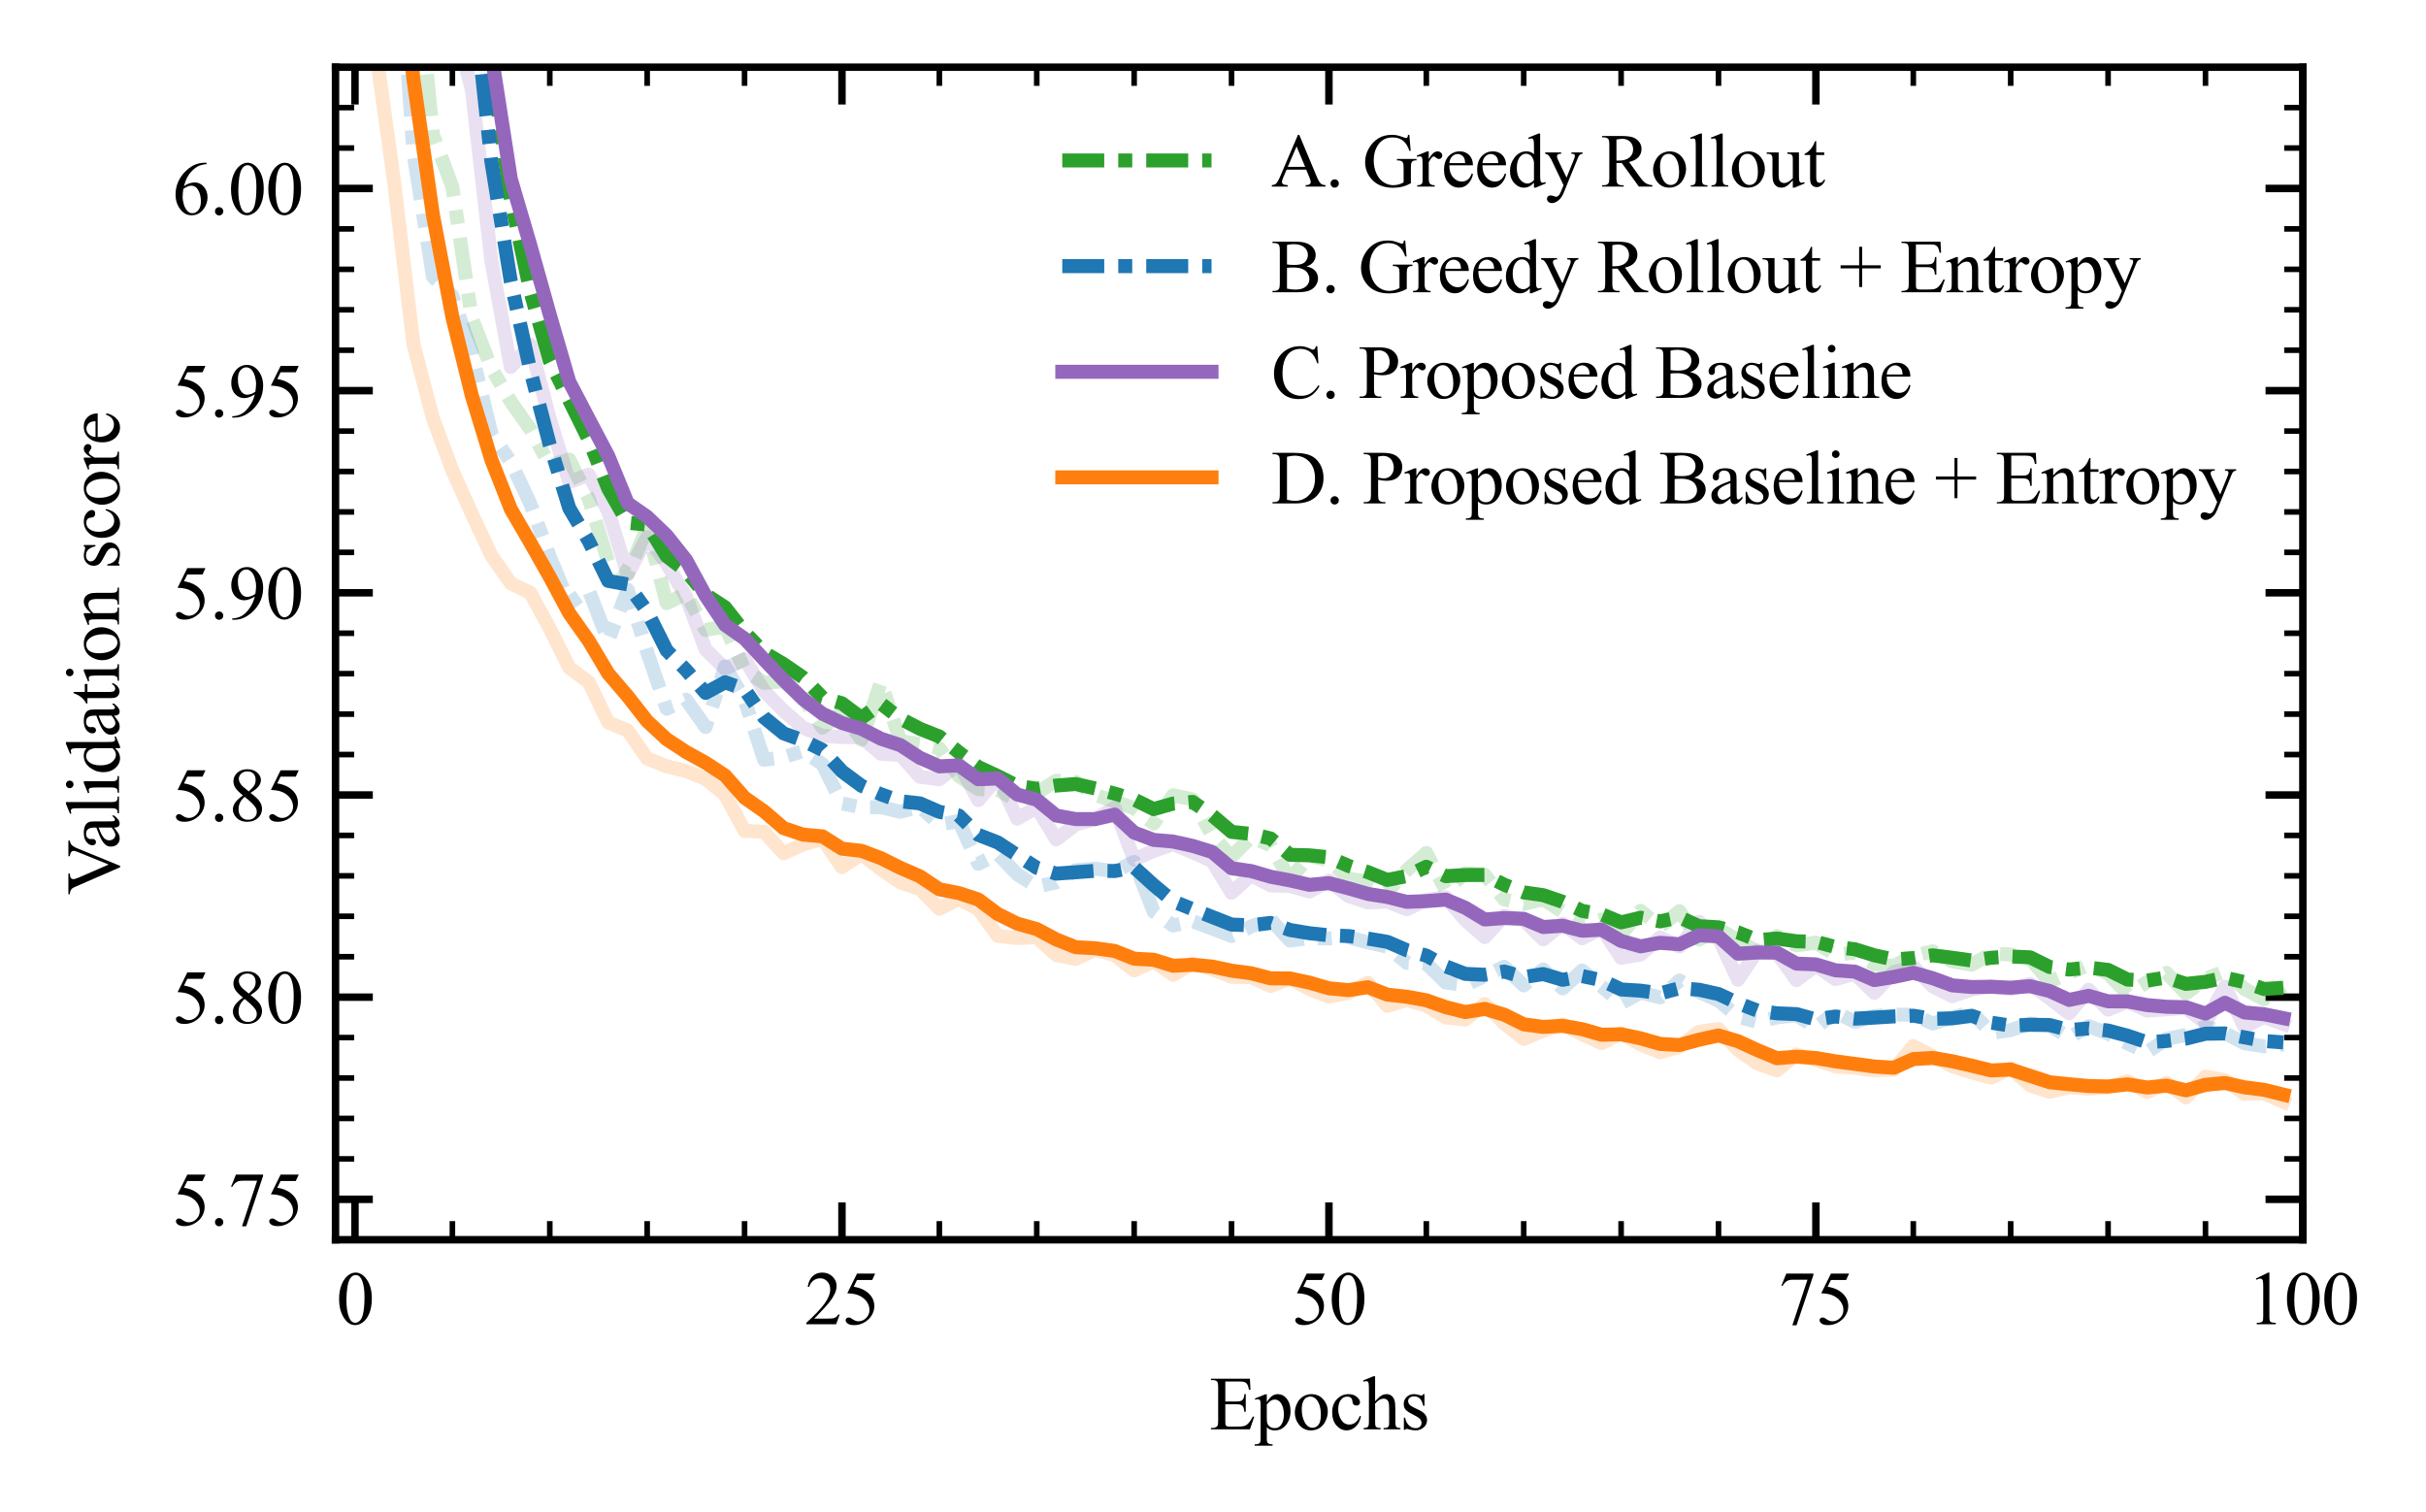 <?xml version="1.0" encoding="utf-8" standalone="no"?>
<!DOCTYPE svg PUBLIC "-//W3C//DTD SVG 1.1//EN"
  "http://www.w3.org/Graphics/SVG/1.1/DTD/svg11.dtd">
<svg height="162.12pt" version="1.1" viewBox="0 0 260.06 162.12" width="260.06pt" xmlns="http://www.w3.org/2000/svg" xmlns:xlink="http://www.w3.org/1999/xlink">
 <defs>
  <style type="text/css">*{stroke-linecap:butt;stroke-linejoin:round;}</style>
 </defs>
 <g id="figure_1">
  <g id="patch_1">
   <path d="M 0 162.12 
L 260.06 162.12 
L 260.06 0 
L 0 0 
z
" style="fill:#ffffff;"/>
  </g>
  <g id="axes_1">
   <g id="patch_2">
    <path d="M 35.966 132.887 
L 246.86 132.887 
L 246.86 7.2 
L 35.966 7.2 
z
" style="fill:#ffffff;"/>
   </g>
   <g id="matplotlib.axis_1">
    <g id="xtick_1">
     <g id="line2d_1">
      <defs>
       <path d="M 0 0 
L 0 -4 
" id="m43eee12079" style="stroke:#000000;stroke-width:0.8;"/>
      </defs>
      <g>
       <use style="stroke:#000000;stroke-width:0.8;" x="38.054" xlink:href="#m43eee12079" y="132.887"/>
      </g>
     </g>
     <g id="line2d_2">
      <defs>
       <path d="M 0 0 
L 0 4 
" id="m3a5a757bc0" style="stroke:#000000;stroke-width:0.8;"/>
      </defs>
      <g>
       <use style="stroke:#000000;stroke-width:0.8;" x="38.054" xlink:href="#m3a5a757bc0" y="7.2"/>
      </g>
     </g>
     <g id="text_1">
      <!-- 0 -->
      <g transform="translate(36.054 141.942)scale(0.08 -0.08)">
       <defs>
        <path d="M 231 2094 
Q 231 2819 450 3342 
Q 669 3866 1031 4122 
Q 1313 4325 1613 4325 
Q 2100 4325 2488 3828 
Q 2972 3213 2972 2159 
Q 2972 1422 2759 906 
Q 2547 391 2217 158 
Q 1888 -75 1581 -75 
Q 975 -75 572 641 
Q 231 1244 231 2094 
z
M 844 2016 
Q 844 1141 1059 588 
Q 1238 122 1591 122 
Q 1759 122 1940 273 
Q 2122 425 2216 781 
Q 2359 1319 2359 2297 
Q 2359 3022 2209 3506 
Q 2097 3866 1919 4016 
Q 1791 4119 1609 4119 
Q 1397 4119 1231 3928 
Q 1006 3669 925 3112 
Q 844 2556 844 2016 
z
" id="TimesNewRomanPSMT-30" transform="scale(0.016)"/>
       </defs>
       <use xlink:href="#TimesNewRomanPSMT-30"/>
      </g>
     </g>
    </g>
    <g id="xtick_2">
     <g id="line2d_3">
      <g>
       <use style="stroke:#000000;stroke-width:0.8;" x="90.256" xlink:href="#m43eee12079" y="132.887"/>
      </g>
     </g>
     <g id="line2d_4">
      <g>
       <use style="stroke:#000000;stroke-width:0.8;" x="90.256" xlink:href="#m3a5a757bc0" y="7.2"/>
      </g>
     </g>
     <g id="text_2">
      <!-- 25 -->
      <g transform="translate(86.256 141.942)scale(0.08 -0.08)">
       <defs>
        <path d="M 2934 816 
L 2638 0 
L 138 0 
L 138 116 
Q 1241 1122 1691 1759 
Q 2141 2397 2141 2925 
Q 2141 3328 1894 3587 
Q 1647 3847 1303 3847 
Q 991 3847 742 3664 
Q 494 3481 375 3128 
L 259 3128 
Q 338 3706 661 4015 
Q 984 4325 1469 4325 
Q 1984 4325 2329 3994 
Q 2675 3663 2675 3213 
Q 2675 2891 2525 2569 
Q 2294 2063 1775 1497 
Q 997 647 803 472 
L 1909 472 
Q 2247 472 2383 497 
Q 2519 522 2628 598 
Q 2738 675 2819 816 
L 2934 816 
z
" id="TimesNewRomanPSMT-32" transform="scale(0.016)"/>
        <path d="M 2778 4238 
L 2534 3706 
L 1259 3706 
L 981 3138 
Q 1809 3016 2294 2522 
Q 2709 2097 2709 1522 
Q 2709 1188 2573 903 
Q 2438 619 2231 419 
Q 2025 219 1772 97 
Q 1413 -75 1034 -75 
Q 653 -75 479 54 
Q 306 184 306 341 
Q 306 428 378 495 
Q 450 563 559 563 
Q 641 563 702 538 
Q 763 513 909 409 
Q 1144 247 1384 247 
Q 1750 247 2026 523 
Q 2303 800 2303 1197 
Q 2303 1581 2056 1914 
Q 1809 2247 1375 2428 
Q 1034 2569 447 2591 
L 1259 4238 
L 2778 4238 
z
" id="TimesNewRomanPSMT-35" transform="scale(0.016)"/>
       </defs>
       <use xlink:href="#TimesNewRomanPSMT-32"/>
       <use x="50" xlink:href="#TimesNewRomanPSMT-35"/>
      </g>
     </g>
    </g>
    <g id="xtick_3">
     <g id="line2d_5">
      <g>
       <use style="stroke:#000000;stroke-width:0.8;" x="142.457" xlink:href="#m43eee12079" y="132.887"/>
      </g>
     </g>
     <g id="line2d_6">
      <g>
       <use style="stroke:#000000;stroke-width:0.8;" x="142.457" xlink:href="#m3a5a757bc0" y="7.2"/>
      </g>
     </g>
     <g id="text_3">
      <!-- 50 -->
      <g transform="translate(138.457 141.942)scale(0.08 -0.08)">
       <use xlink:href="#TimesNewRomanPSMT-35"/>
       <use x="50" xlink:href="#TimesNewRomanPSMT-30"/>
      </g>
     </g>
    </g>
    <g id="xtick_4">
     <g id="line2d_7">
      <g>
       <use style="stroke:#000000;stroke-width:0.8;" x="194.659" xlink:href="#m43eee12079" y="132.887"/>
      </g>
     </g>
     <g id="line2d_8">
      <g>
       <use style="stroke:#000000;stroke-width:0.8;" x="194.659" xlink:href="#m3a5a757bc0" y="7.2"/>
      </g>
     </g>
     <g id="text_4">
      <!-- 75 -->
      <g transform="translate(190.659 141.942)scale(0.08 -0.08)">
       <defs>
        <path d="M 644 4238 
L 2916 4238 
L 2916 4119 
L 1503 -88 
L 1153 -88 
L 2419 3728 
L 1253 3728 
Q 900 3728 750 3644 
Q 488 3500 328 3200 
L 238 3234 
L 644 4238 
z
" id="TimesNewRomanPSMT-37" transform="scale(0.016)"/>
       </defs>
       <use xlink:href="#TimesNewRomanPSMT-37"/>
       <use x="50" xlink:href="#TimesNewRomanPSMT-35"/>
      </g>
     </g>
    </g>
    <g id="xtick_5">
     <g id="line2d_9">
      <g>
       <use style="stroke:#000000;stroke-width:0.8;" x="246.86" xlink:href="#m43eee12079" y="132.887"/>
      </g>
     </g>
     <g id="line2d_10">
      <g>
       <use style="stroke:#000000;stroke-width:0.8;" x="246.86" xlink:href="#m3a5a757bc0" y="7.2"/>
      </g>
     </g>
     <g id="text_5">
      <!-- 100 -->
      <g transform="translate(240.86 141.942)scale(0.08 -0.08)">
       <defs>
        <path d="M 750 3822 
L 1781 4325 
L 1884 4325 
L 1884 747 
Q 1884 391 1914 303 
Q 1944 216 2037 169 
Q 2131 122 2419 116 
L 2419 0 
L 825 0 
L 825 116 
Q 1125 122 1212 167 
Q 1300 213 1334 289 
Q 1369 366 1369 747 
L 1369 3034 
Q 1369 3497 1338 3628 
Q 1316 3728 1258 3775 
Q 1200 3822 1119 3822 
Q 1003 3822 797 3725 
L 750 3822 
z
" id="TimesNewRomanPSMT-31" transform="scale(0.016)"/>
       </defs>
       <use xlink:href="#TimesNewRomanPSMT-31"/>
       <use x="50" xlink:href="#TimesNewRomanPSMT-30"/>
       <use x="100" xlink:href="#TimesNewRomanPSMT-30"/>
      </g>
     </g>
    </g>
    <g id="xtick_6">
     <g id="line2d_11">
      <defs>
       <path d="M 0 0 
L 0 -2 
" id="m12329a3f14" style="stroke:#000000;stroke-width:0.6;"/>
      </defs>
      <g>
       <use style="stroke:#000000;stroke-width:0.6;" x="48.495" xlink:href="#m12329a3f14" y="132.887"/>
      </g>
     </g>
     <g id="line2d_12">
      <defs>
       <path d="M 0 0 
L 0 2 
" id="mf32d9c08ec" style="stroke:#000000;stroke-width:0.6;"/>
      </defs>
      <g>
       <use style="stroke:#000000;stroke-width:0.6;" x="48.495" xlink:href="#mf32d9c08ec" y="7.2"/>
      </g>
     </g>
    </g>
    <g id="xtick_7">
     <g id="line2d_13">
      <g>
       <use style="stroke:#000000;stroke-width:0.6;" x="58.935" xlink:href="#m12329a3f14" y="132.887"/>
      </g>
     </g>
     <g id="line2d_14">
      <g>
       <use style="stroke:#000000;stroke-width:0.6;" x="58.935" xlink:href="#mf32d9c08ec" y="7.2"/>
      </g>
     </g>
    </g>
    <g id="xtick_8">
     <g id="line2d_15">
      <g>
       <use style="stroke:#000000;stroke-width:0.6;" x="69.375" xlink:href="#m12329a3f14" y="132.887"/>
      </g>
     </g>
     <g id="line2d_16">
      <g>
       <use style="stroke:#000000;stroke-width:0.6;" x="69.375" xlink:href="#mf32d9c08ec" y="7.2"/>
      </g>
     </g>
    </g>
    <g id="xtick_9">
     <g id="line2d_17">
      <g>
       <use style="stroke:#000000;stroke-width:0.6;" x="79.815" xlink:href="#m12329a3f14" y="132.887"/>
      </g>
     </g>
     <g id="line2d_18">
      <g>
       <use style="stroke:#000000;stroke-width:0.6;" x="79.815" xlink:href="#mf32d9c08ec" y="7.2"/>
      </g>
     </g>
    </g>
    <g id="xtick_10">
     <g id="line2d_19">
      <g>
       <use style="stroke:#000000;stroke-width:0.6;" x="100.696" xlink:href="#m12329a3f14" y="132.887"/>
      </g>
     </g>
     <g id="line2d_20">
      <g>
       <use style="stroke:#000000;stroke-width:0.6;" x="100.696" xlink:href="#mf32d9c08ec" y="7.2"/>
      </g>
     </g>
    </g>
    <g id="xtick_11">
     <g id="line2d_21">
      <g>
       <use style="stroke:#000000;stroke-width:0.6;" x="111.136" xlink:href="#m12329a3f14" y="132.887"/>
      </g>
     </g>
     <g id="line2d_22">
      <g>
       <use style="stroke:#000000;stroke-width:0.6;" x="111.136" xlink:href="#mf32d9c08ec" y="7.2"/>
      </g>
     </g>
    </g>
    <g id="xtick_12">
     <g id="line2d_23">
      <g>
       <use style="stroke:#000000;stroke-width:0.6;" x="121.577" xlink:href="#m12329a3f14" y="132.887"/>
      </g>
     </g>
     <g id="line2d_24">
      <g>
       <use style="stroke:#000000;stroke-width:0.6;" x="121.577" xlink:href="#mf32d9c08ec" y="7.2"/>
      </g>
     </g>
    </g>
    <g id="xtick_13">
     <g id="line2d_25">
      <g>
       <use style="stroke:#000000;stroke-width:0.6;" x="132.017" xlink:href="#m12329a3f14" y="132.887"/>
      </g>
     </g>
     <g id="line2d_26">
      <g>
       <use style="stroke:#000000;stroke-width:0.6;" x="132.017" xlink:href="#mf32d9c08ec" y="7.2"/>
      </g>
     </g>
    </g>
    <g id="xtick_14">
     <g id="line2d_27">
      <g>
       <use style="stroke:#000000;stroke-width:0.6;" x="152.897" xlink:href="#m12329a3f14" y="132.887"/>
      </g>
     </g>
     <g id="line2d_28">
      <g>
       <use style="stroke:#000000;stroke-width:0.6;" x="152.897" xlink:href="#mf32d9c08ec" y="7.2"/>
      </g>
     </g>
    </g>
    <g id="xtick_15">
     <g id="line2d_29">
      <g>
       <use style="stroke:#000000;stroke-width:0.6;" x="163.338" xlink:href="#m12329a3f14" y="132.887"/>
      </g>
     </g>
     <g id="line2d_30">
      <g>
       <use style="stroke:#000000;stroke-width:0.6;" x="163.338" xlink:href="#mf32d9c08ec" y="7.2"/>
      </g>
     </g>
    </g>
    <g id="xtick_16">
     <g id="line2d_31">
      <g>
       <use style="stroke:#000000;stroke-width:0.6;" x="173.778" xlink:href="#m12329a3f14" y="132.887"/>
      </g>
     </g>
     <g id="line2d_32">
      <g>
       <use style="stroke:#000000;stroke-width:0.6;" x="173.778" xlink:href="#mf32d9c08ec" y="7.2"/>
      </g>
     </g>
    </g>
    <g id="xtick_17">
     <g id="line2d_33">
      <g>
       <use style="stroke:#000000;stroke-width:0.6;" x="184.218" xlink:href="#m12329a3f14" y="132.887"/>
      </g>
     </g>
     <g id="line2d_34">
      <g>
       <use style="stroke:#000000;stroke-width:0.6;" x="184.218" xlink:href="#mf32d9c08ec" y="7.2"/>
      </g>
     </g>
    </g>
    <g id="xtick_18">
     <g id="line2d_35">
      <g>
       <use style="stroke:#000000;stroke-width:0.6;" x="205.099" xlink:href="#m12329a3f14" y="132.887"/>
      </g>
     </g>
     <g id="line2d_36">
      <g>
       <use style="stroke:#000000;stroke-width:0.6;" x="205.099" xlink:href="#mf32d9c08ec" y="7.2"/>
      </g>
     </g>
    </g>
    <g id="xtick_19">
     <g id="line2d_37">
      <g>
       <use style="stroke:#000000;stroke-width:0.6;" x="215.539" xlink:href="#m12329a3f14" y="132.887"/>
      </g>
     </g>
     <g id="line2d_38">
      <g>
       <use style="stroke:#000000;stroke-width:0.6;" x="215.539" xlink:href="#mf32d9c08ec" y="7.2"/>
      </g>
     </g>
    </g>
    <g id="xtick_20">
     <g id="line2d_39">
      <g>
       <use style="stroke:#000000;stroke-width:0.6;" x="225.979" xlink:href="#m12329a3f14" y="132.887"/>
      </g>
     </g>
     <g id="line2d_40">
      <g>
       <use style="stroke:#000000;stroke-width:0.6;" x="225.979" xlink:href="#mf32d9c08ec" y="7.2"/>
      </g>
     </g>
    </g>
    <g id="xtick_21">
     <g id="line2d_41">
      <g>
       <use style="stroke:#000000;stroke-width:0.6;" x="236.42" xlink:href="#m12329a3f14" y="132.887"/>
      </g>
     </g>
     <g id="line2d_42">
      <g>
       <use style="stroke:#000000;stroke-width:0.6;" x="236.42" xlink:href="#mf32d9c08ec" y="7.2"/>
      </g>
     </g>
    </g>
    <g id="text_6">
     <!-- Epochs -->
     <g transform="translate(129.638 153.208)scale(0.08 -0.08)">
      <defs>
       <path d="M 1338 4006 
L 1338 2331 
L 2269 2331 
Q 2631 2331 2753 2441 
Q 2916 2584 2934 2947 
L 3050 2947 
L 3050 1472 
L 2934 1472 
Q 2891 1781 2847 1869 
Q 2791 1978 2662 2040 
Q 2534 2103 2269 2103 
L 1338 2103 
L 1338 706 
Q 1338 425 1363 364 
Q 1388 303 1450 267 
Q 1513 231 1688 231 
L 2406 231 
Q 2766 231 2928 281 
Q 3091 331 3241 478 
Q 3434 672 3638 1063 
L 3763 1063 
L 3397 0 
L 131 0 
L 131 116 
L 281 116 
Q 431 116 566 188 
Q 666 238 702 338 
Q 738 438 738 747 
L 738 3500 
Q 738 3903 656 3997 
Q 544 4122 281 4122 
L 131 4122 
L 131 4238 
L 3397 4238 
L 3444 3309 
L 3322 3309 
Q 3256 3644 3176 3769 
Q 3097 3894 2941 3959 
Q 2816 4006 2500 4006 
L 1338 4006 
z
" id="TimesNewRomanPSMT-45" transform="scale(0.016)"/>
       <path d="M -6 2578 
L 875 2934 
L 994 2934 
L 994 2266 
Q 1216 2644 1439 2795 
Q 1663 2947 1909 2947 
Q 2341 2947 2628 2609 
Q 2981 2197 2981 1534 
Q 2981 794 2556 309 
Q 2206 -88 1675 -88 
Q 1444 -88 1275 -22 
Q 1150 25 994 166 
L 994 -706 
Q 994 -1000 1030 -1079 
Q 1066 -1159 1155 -1206 
Q 1244 -1253 1478 -1253 
L 1478 -1369 
L -22 -1369 
L -22 -1253 
L 56 -1253 
Q 228 -1256 350 -1188 
Q 409 -1153 442 -1076 
Q 475 -1000 475 -688 
L 475 2019 
Q 475 2297 450 2372 
Q 425 2447 370 2484 
Q 316 2522 222 2522 
Q 147 2522 31 2478 
L -6 2578 
z
M 994 2081 
L 994 1013 
Q 994 666 1022 556 
Q 1066 375 1236 237 
Q 1406 100 1666 100 
Q 1978 100 2172 344 
Q 2425 663 2425 1241 
Q 2425 1897 2138 2250 
Q 1938 2494 1663 2494 
Q 1513 2494 1366 2419 
Q 1253 2363 994 2081 
z
" id="TimesNewRomanPSMT-70" transform="scale(0.016)"/>
       <path d="M 1600 2947 
Q 2250 2947 2644 2453 
Q 2978 2031 2978 1484 
Q 2978 1100 2793 706 
Q 2609 313 2286 112 
Q 1963 -88 1566 -88 
Q 919 -88 538 428 
Q 216 863 216 1403 
Q 216 1797 411 2186 
Q 606 2575 925 2761 
Q 1244 2947 1600 2947 
z
M 1503 2744 
Q 1338 2744 1170 2645 
Q 1003 2547 900 2300 
Q 797 2053 797 1666 
Q 797 1041 1045 587 
Q 1294 134 1700 134 
Q 2003 134 2200 384 
Q 2397 634 2397 1244 
Q 2397 2006 2069 2444 
Q 1847 2744 1503 2744 
z
" id="TimesNewRomanPSMT-6f" transform="scale(0.016)"/>
       <path d="M 2631 1088 
Q 2516 522 2178 217 
Q 1841 -88 1431 -88 
Q 944 -88 581 321 
Q 219 731 219 1428 
Q 219 2103 620 2525 
Q 1022 2947 1584 2947 
Q 2006 2947 2278 2723 
Q 2550 2500 2550 2259 
Q 2550 2141 2473 2067 
Q 2397 1994 2259 1994 
Q 2075 1994 1981 2113 
Q 1928 2178 1911 2362 
Q 1894 2547 1784 2644 
Q 1675 2738 1481 2738 
Q 1169 2738 978 2506 
Q 725 2200 725 1697 
Q 725 1184 976 792 
Q 1228 400 1656 400 
Q 1963 400 2206 609 
Q 2378 753 2541 1131 
L 2631 1088 
z
" id="TimesNewRomanPSMT-63" transform="scale(0.016)"/>
       <path d="M 1041 4444 
L 1041 2350 
Q 1388 2731 1591 2839 
Q 1794 2947 1997 2947 
Q 2241 2947 2416 2812 
Q 2591 2678 2675 2391 
Q 2734 2191 2734 1659 
L 2734 647 
Q 2734 375 2778 275 
Q 2809 200 2884 156 
Q 2959 113 3159 113 
L 3159 0 
L 1753 0 
L 1753 113 
L 1819 113 
Q 2019 113 2097 173 
Q 2175 234 2206 353 
Q 2216 403 2216 647 
L 2216 1659 
Q 2216 2128 2167 2275 
Q 2119 2422 2012 2495 
Q 1906 2569 1756 2569 
Q 1603 2569 1437 2487 
Q 1272 2406 1041 2159 
L 1041 647 
Q 1041 353 1073 281 
Q 1106 209 1195 161 
Q 1284 113 1503 113 
L 1503 0 
L 84 0 
L 84 113 
Q 275 113 384 172 
Q 447 203 484 290 
Q 522 378 522 647 
L 522 3238 
Q 522 3728 498 3840 
Q 475 3953 426 3993 
Q 378 4034 297 4034 
Q 231 4034 84 3984 
L 41 4094 
L 897 4444 
L 1041 4444 
z
" id="TimesNewRomanPSMT-68" transform="scale(0.016)"/>
       <path d="M 2050 2947 
L 2050 1972 
L 1947 1972 
Q 1828 2431 1642 2597 
Q 1456 2763 1169 2763 
Q 950 2763 815 2647 
Q 681 2531 681 2391 
Q 681 2216 781 2091 
Q 878 1963 1175 1819 
L 1631 1597 
Q 2266 1288 2266 781 
Q 2266 391 1970 151 
Q 1675 -88 1309 -88 
Q 1047 -88 709 6 
Q 606 38 541 38 
Q 469 38 428 -44 
L 325 -44 
L 325 978 
L 428 978 
Q 516 541 762 319 
Q 1009 97 1316 97 
Q 1531 97 1667 223 
Q 1803 350 1803 528 
Q 1803 744 1651 891 
Q 1500 1038 1047 1263 
Q 594 1488 453 1669 
Q 313 1847 313 2119 
Q 313 2472 555 2709 
Q 797 2947 1181 2947 
Q 1350 2947 1591 2875 
Q 1750 2828 1803 2828 
Q 1853 2828 1881 2850 
Q 1909 2872 1947 2947 
L 2050 2947 
z
" id="TimesNewRomanPSMT-73" transform="scale(0.016)"/>
      </defs>
      <use xlink:href="#TimesNewRomanPSMT-45"/>
      <use x="61.084" xlink:href="#TimesNewRomanPSMT-70"/>
      <use x="111.084" xlink:href="#TimesNewRomanPSMT-6f"/>
      <use x="161.084" xlink:href="#TimesNewRomanPSMT-63"/>
      <use x="205.469" xlink:href="#TimesNewRomanPSMT-68"/>
      <use x="255.469" xlink:href="#TimesNewRomanPSMT-73"/>
     </g>
    </g>
   </g>
   <g id="matplotlib.axis_2">
    <g id="ytick_1">
     <g id="line2d_43">
      <defs>
       <path d="M 0 0 
L 4 0 
" id="md49230d91e" style="stroke:#000000;stroke-width:0.8;"/>
      </defs>
      <g>
       <use style="stroke:#000000;stroke-width:0.8;" x="35.966" xlink:href="#md49230d91e" y="128.553"/>
      </g>
     </g>
     <g id="line2d_44">
      <defs>
       <path d="M 0 0 
L -4 0 
" id="mcc1fe96214" style="stroke:#000000;stroke-width:0.8;"/>
      </defs>
      <g>
       <use style="stroke:#000000;stroke-width:0.8;" x="246.86" xlink:href="#mcc1fe96214" y="128.553"/>
      </g>
     </g>
     <g id="text_7">
      <!-- 5.75 -->
      <g transform="translate(18.466 131.331)scale(0.08 -0.08)">
       <defs>
        <path d="M 800 606 
Q 947 606 1047 504 
Q 1147 403 1147 259 
Q 1147 116 1045 14 
Q 944 -88 800 -88 
Q 656 -88 554 14 
Q 453 116 453 259 
Q 453 406 554 506 
Q 656 606 800 606 
z
" id="TimesNewRomanPSMT-2e" transform="scale(0.016)"/>
       </defs>
       <use xlink:href="#TimesNewRomanPSMT-35"/>
       <use x="50" xlink:href="#TimesNewRomanPSMT-2e"/>
       <use x="75" xlink:href="#TimesNewRomanPSMT-37"/>
       <use x="125" xlink:href="#TimesNewRomanPSMT-35"/>
      </g>
     </g>
    </g>
    <g id="ytick_2">
     <g id="line2d_45">
      <g>
       <use style="stroke:#000000;stroke-width:0.8;" x="35.966" xlink:href="#md49230d91e" y="106.883"/>
      </g>
     </g>
     <g id="line2d_46">
      <g>
       <use style="stroke:#000000;stroke-width:0.8;" x="246.86" xlink:href="#mcc1fe96214" y="106.883"/>
      </g>
     </g>
     <g id="text_8">
      <!-- 5.80 -->
      <g transform="translate(18.466 109.66)scale(0.08 -0.08)">
       <defs>
        <path d="M 1228 2134 
Q 725 2547 579 2797 
Q 434 3047 434 3316 
Q 434 3728 753 4026 
Q 1072 4325 1600 4325 
Q 2113 4325 2425 4047 
Q 2738 3769 2738 3413 
Q 2738 3175 2569 2928 
Q 2400 2681 1866 2347 
Q 2416 1922 2594 1678 
Q 2831 1359 2831 1006 
Q 2831 559 2490 242 
Q 2150 -75 1597 -75 
Q 994 -75 656 303 
Q 388 606 388 966 
Q 388 1247 577 1523 
Q 766 1800 1228 2134 
z
M 1719 2469 
Q 2094 2806 2194 3001 
Q 2294 3197 2294 3444 
Q 2294 3772 2109 3958 
Q 1925 4144 1606 4144 
Q 1288 4144 1088 3959 
Q 888 3775 888 3528 
Q 888 3366 970 3203 
Q 1053 3041 1206 2894 
L 1719 2469 
z
M 1375 2016 
Q 1116 1797 991 1539 
Q 866 1281 866 981 
Q 866 578 1086 336 
Q 1306 94 1647 94 
Q 1984 94 2187 284 
Q 2391 475 2391 747 
Q 2391 972 2272 1150 
Q 2050 1481 1375 2016 
z
" id="TimesNewRomanPSMT-38" transform="scale(0.016)"/>
       </defs>
       <use xlink:href="#TimesNewRomanPSMT-35"/>
       <use x="50" xlink:href="#TimesNewRomanPSMT-2e"/>
       <use x="75" xlink:href="#TimesNewRomanPSMT-38"/>
       <use x="125" xlink:href="#TimesNewRomanPSMT-30"/>
      </g>
     </g>
    </g>
    <g id="ytick_3">
     <g id="line2d_47">
      <g>
       <use style="stroke:#000000;stroke-width:0.8;" x="35.966" xlink:href="#md49230d91e" y="85.213"/>
      </g>
     </g>
     <g id="line2d_48">
      <g>
       <use style="stroke:#000000;stroke-width:0.8;" x="246.86" xlink:href="#mcc1fe96214" y="85.213"/>
      </g>
     </g>
     <g id="text_9">
      <!-- 5.85 -->
      <g transform="translate(18.466 87.99)scale(0.08 -0.08)">
       <use xlink:href="#TimesNewRomanPSMT-35"/>
       <use x="50" xlink:href="#TimesNewRomanPSMT-2e"/>
       <use x="75" xlink:href="#TimesNewRomanPSMT-38"/>
       <use x="125" xlink:href="#TimesNewRomanPSMT-35"/>
      </g>
     </g>
    </g>
    <g id="ytick_4">
     <g id="line2d_49">
      <g>
       <use style="stroke:#000000;stroke-width:0.8;" x="35.966" xlink:href="#md49230d91e" y="63.543"/>
      </g>
     </g>
     <g id="line2d_50">
      <g>
       <use style="stroke:#000000;stroke-width:0.8;" x="246.86" xlink:href="#mcc1fe96214" y="63.543"/>
      </g>
     </g>
     <g id="text_10">
      <!-- 5.90 -->
      <g transform="translate(18.466 66.32)scale(0.08 -0.08)">
       <defs>
        <path d="M 338 -88 
L 338 28 
Q 744 34 1094 217 
Q 1444 400 1770 856 
Q 2097 1313 2225 1859 
Q 1734 1544 1338 1544 
Q 891 1544 572 1889 
Q 253 2234 253 2806 
Q 253 3363 572 3797 
Q 956 4325 1575 4325 
Q 2097 4325 2469 3894 
Q 2925 3359 2925 2575 
Q 2925 1869 2578 1258 
Q 2231 647 1613 244 
Q 1109 -88 516 -88 
L 338 -88 
z
M 2275 2091 
Q 2331 2497 2331 2741 
Q 2331 3044 2228 3395 
Q 2125 3747 1936 3934 
Q 1747 4122 1506 4122 
Q 1228 4122 1018 3872 
Q 809 3622 809 3128 
Q 809 2469 1088 2097 
Q 1291 1828 1588 1828 
Q 1731 1828 1928 1897 
Q 2125 1966 2275 2091 
z
" id="TimesNewRomanPSMT-39" transform="scale(0.016)"/>
       </defs>
       <use xlink:href="#TimesNewRomanPSMT-35"/>
       <use x="50" xlink:href="#TimesNewRomanPSMT-2e"/>
       <use x="75" xlink:href="#TimesNewRomanPSMT-39"/>
       <use x="125" xlink:href="#TimesNewRomanPSMT-30"/>
      </g>
     </g>
    </g>
    <g id="ytick_5">
     <g id="line2d_51">
      <g>
       <use style="stroke:#000000;stroke-width:0.8;" x="35.966" xlink:href="#md49230d91e" y="41.872"/>
      </g>
     </g>
     <g id="line2d_52">
      <g>
       <use style="stroke:#000000;stroke-width:0.8;" x="246.86" xlink:href="#mcc1fe96214" y="41.872"/>
      </g>
     </g>
     <g id="text_11">
      <!-- 5.95 -->
      <g transform="translate(18.466 44.65)scale(0.08 -0.08)">
       <use xlink:href="#TimesNewRomanPSMT-35"/>
       <use x="50" xlink:href="#TimesNewRomanPSMT-2e"/>
       <use x="75" xlink:href="#TimesNewRomanPSMT-39"/>
       <use x="125" xlink:href="#TimesNewRomanPSMT-35"/>
      </g>
     </g>
    </g>
    <g id="ytick_6">
     <g id="line2d_53">
      <g>
       <use style="stroke:#000000;stroke-width:0.8;" x="35.966" xlink:href="#md49230d91e" y="20.202"/>
      </g>
     </g>
     <g id="line2d_54">
      <g>
       <use style="stroke:#000000;stroke-width:0.8;" x="246.86" xlink:href="#mcc1fe96214" y="20.202"/>
      </g>
     </g>
     <g id="text_12">
      <!-- 6.00 -->
      <g transform="translate(18.466 22.98)scale(0.08 -0.08)">
       <defs>
        <path d="M 2869 4325 
L 2869 4209 
Q 2456 4169 2195 4045 
Q 1934 3922 1679 3669 
Q 1425 3416 1258 3105 
Q 1091 2794 978 2366 
Q 1428 2675 1881 2675 
Q 2316 2675 2634 2325 
Q 2953 1975 2953 1425 
Q 2953 894 2631 456 
Q 2244 -75 1606 -75 
Q 1172 -75 869 213 
Q 275 772 275 1663 
Q 275 2231 503 2743 
Q 731 3256 1154 3653 
Q 1578 4050 1965 4187 
Q 2353 4325 2688 4325 
L 2869 4325 
z
M 925 2138 
Q 869 1716 869 1456 
Q 869 1156 980 804 
Q 1091 453 1309 247 
Q 1469 100 1697 100 
Q 1969 100 2183 356 
Q 2397 613 2397 1088 
Q 2397 1622 2184 2012 
Q 1972 2403 1581 2403 
Q 1463 2403 1327 2353 
Q 1191 2303 925 2138 
z
" id="TimesNewRomanPSMT-36" transform="scale(0.016)"/>
       </defs>
       <use xlink:href="#TimesNewRomanPSMT-36"/>
       <use x="50" xlink:href="#TimesNewRomanPSMT-2e"/>
       <use x="75" xlink:href="#TimesNewRomanPSMT-30"/>
       <use x="125" xlink:href="#TimesNewRomanPSMT-30"/>
      </g>
     </g>
    </g>
    <g id="ytick_7">
     <g id="line2d_55">
      <defs>
       <path d="M 0 0 
L 2 0 
" id="m2c85e4ca56" style="stroke:#000000;stroke-width:0.6;"/>
      </defs>
      <g>
       <use style="stroke:#000000;stroke-width:0.6;" x="35.966" xlink:href="#m2c85e4ca56" y="124.219"/>
      </g>
     </g>
     <g id="line2d_56">
      <defs>
       <path d="M 0 0 
L -2 0 
" id="m6d8adf4a2f" style="stroke:#000000;stroke-width:0.6;"/>
      </defs>
      <g>
       <use style="stroke:#000000;stroke-width:0.6;" x="246.86" xlink:href="#m6d8adf4a2f" y="124.219"/>
      </g>
     </g>
    </g>
    <g id="ytick_8">
     <g id="line2d_57">
      <g>
       <use style="stroke:#000000;stroke-width:0.6;" x="35.966" xlink:href="#m2c85e4ca56" y="119.885"/>
      </g>
     </g>
     <g id="line2d_58">
      <g>
       <use style="stroke:#000000;stroke-width:0.6;" x="246.86" xlink:href="#m6d8adf4a2f" y="119.885"/>
      </g>
     </g>
    </g>
    <g id="ytick_9">
     <g id="line2d_59">
      <g>
       <use style="stroke:#000000;stroke-width:0.6;" x="35.966" xlink:href="#m2c85e4ca56" y="115.551"/>
      </g>
     </g>
     <g id="line2d_60">
      <g>
       <use style="stroke:#000000;stroke-width:0.6;" x="246.86" xlink:href="#m6d8adf4a2f" y="115.551"/>
      </g>
     </g>
    </g>
    <g id="ytick_10">
     <g id="line2d_61">
      <g>
       <use style="stroke:#000000;stroke-width:0.6;" x="35.966" xlink:href="#m2c85e4ca56" y="111.217"/>
      </g>
     </g>
     <g id="line2d_62">
      <g>
       <use style="stroke:#000000;stroke-width:0.6;" x="246.86" xlink:href="#m6d8adf4a2f" y="111.217"/>
      </g>
     </g>
    </g>
    <g id="ytick_11">
     <g id="line2d_63">
      <g>
       <use style="stroke:#000000;stroke-width:0.6;" x="35.966" xlink:href="#m2c85e4ca56" y="102.549"/>
      </g>
     </g>
     <g id="line2d_64">
      <g>
       <use style="stroke:#000000;stroke-width:0.6;" x="246.86" xlink:href="#m6d8adf4a2f" y="102.549"/>
      </g>
     </g>
    </g>
    <g id="ytick_12">
     <g id="line2d_65">
      <g>
       <use style="stroke:#000000;stroke-width:0.6;" x="35.966" xlink:href="#m2c85e4ca56" y="98.215"/>
      </g>
     </g>
     <g id="line2d_66">
      <g>
       <use style="stroke:#000000;stroke-width:0.6;" x="246.86" xlink:href="#m6d8adf4a2f" y="98.215"/>
      </g>
     </g>
    </g>
    <g id="ytick_13">
     <g id="line2d_67">
      <g>
       <use style="stroke:#000000;stroke-width:0.6;" x="35.966" xlink:href="#m2c85e4ca56" y="93.881"/>
      </g>
     </g>
     <g id="line2d_68">
      <g>
       <use style="stroke:#000000;stroke-width:0.6;" x="246.86" xlink:href="#m6d8adf4a2f" y="93.881"/>
      </g>
     </g>
    </g>
    <g id="ytick_14">
     <g id="line2d_69">
      <g>
       <use style="stroke:#000000;stroke-width:0.6;" x="35.966" xlink:href="#m2c85e4ca56" y="89.547"/>
      </g>
     </g>
     <g id="line2d_70">
      <g>
       <use style="stroke:#000000;stroke-width:0.6;" x="246.86" xlink:href="#m6d8adf4a2f" y="89.547"/>
      </g>
     </g>
    </g>
    <g id="ytick_15">
     <g id="line2d_71">
      <g>
       <use style="stroke:#000000;stroke-width:0.6;" x="35.966" xlink:href="#m2c85e4ca56" y="80.879"/>
      </g>
     </g>
     <g id="line2d_72">
      <g>
       <use style="stroke:#000000;stroke-width:0.6;" x="246.86" xlink:href="#m6d8adf4a2f" y="80.879"/>
      </g>
     </g>
    </g>
    <g id="ytick_16">
     <g id="line2d_73">
      <g>
       <use style="stroke:#000000;stroke-width:0.6;" x="35.966" xlink:href="#m2c85e4ca56" y="76.545"/>
      </g>
     </g>
     <g id="line2d_74">
      <g>
       <use style="stroke:#000000;stroke-width:0.6;" x="246.86" xlink:href="#m6d8adf4a2f" y="76.545"/>
      </g>
     </g>
    </g>
    <g id="ytick_17">
     <g id="line2d_75">
      <g>
       <use style="stroke:#000000;stroke-width:0.6;" x="35.966" xlink:href="#m2c85e4ca56" y="72.211"/>
      </g>
     </g>
     <g id="line2d_76">
      <g>
       <use style="stroke:#000000;stroke-width:0.6;" x="246.86" xlink:href="#m6d8adf4a2f" y="72.211"/>
      </g>
     </g>
    </g>
    <g id="ytick_18">
     <g id="line2d_77">
      <g>
       <use style="stroke:#000000;stroke-width:0.6;" x="35.966" xlink:href="#m2c85e4ca56" y="67.877"/>
      </g>
     </g>
     <g id="line2d_78">
      <g>
       <use style="stroke:#000000;stroke-width:0.6;" x="246.86" xlink:href="#m6d8adf4a2f" y="67.877"/>
      </g>
     </g>
    </g>
    <g id="ytick_19">
     <g id="line2d_79">
      <g>
       <use style="stroke:#000000;stroke-width:0.6;" x="35.966" xlink:href="#m2c85e4ca56" y="59.208"/>
      </g>
     </g>
     <g id="line2d_80">
      <g>
       <use style="stroke:#000000;stroke-width:0.6;" x="246.86" xlink:href="#m6d8adf4a2f" y="59.208"/>
      </g>
     </g>
    </g>
    <g id="ytick_20">
     <g id="line2d_81">
      <g>
       <use style="stroke:#000000;stroke-width:0.6;" x="35.966" xlink:href="#m2c85e4ca56" y="54.874"/>
      </g>
     </g>
     <g id="line2d_82">
      <g>
       <use style="stroke:#000000;stroke-width:0.6;" x="246.86" xlink:href="#m6d8adf4a2f" y="54.874"/>
      </g>
     </g>
    </g>
    <g id="ytick_21">
     <g id="line2d_83">
      <g>
       <use style="stroke:#000000;stroke-width:0.6;" x="35.966" xlink:href="#m2c85e4ca56" y="50.54"/>
      </g>
     </g>
     <g id="line2d_84">
      <g>
       <use style="stroke:#000000;stroke-width:0.6;" x="246.86" xlink:href="#m6d8adf4a2f" y="50.54"/>
      </g>
     </g>
    </g>
    <g id="ytick_22">
     <g id="line2d_85">
      <g>
       <use style="stroke:#000000;stroke-width:0.6;" x="35.966" xlink:href="#m2c85e4ca56" y="46.206"/>
      </g>
     </g>
     <g id="line2d_86">
      <g>
       <use style="stroke:#000000;stroke-width:0.6;" x="246.86" xlink:href="#m6d8adf4a2f" y="46.206"/>
      </g>
     </g>
    </g>
    <g id="ytick_23">
     <g id="line2d_87">
      <g>
       <use style="stroke:#000000;stroke-width:0.6;" x="35.966" xlink:href="#m2c85e4ca56" y="37.538"/>
      </g>
     </g>
     <g id="line2d_88">
      <g>
       <use style="stroke:#000000;stroke-width:0.6;" x="246.86" xlink:href="#m6d8adf4a2f" y="37.538"/>
      </g>
     </g>
    </g>
    <g id="ytick_24">
     <g id="line2d_89">
      <g>
       <use style="stroke:#000000;stroke-width:0.6;" x="35.966" xlink:href="#m2c85e4ca56" y="33.204"/>
      </g>
     </g>
     <g id="line2d_90">
      <g>
       <use style="stroke:#000000;stroke-width:0.6;" x="246.86" xlink:href="#m6d8adf4a2f" y="33.204"/>
      </g>
     </g>
    </g>
    <g id="ytick_25">
     <g id="line2d_91">
      <g>
       <use style="stroke:#000000;stroke-width:0.6;" x="35.966" xlink:href="#m2c85e4ca56" y="28.87"/>
      </g>
     </g>
     <g id="line2d_92">
      <g>
       <use style="stroke:#000000;stroke-width:0.6;" x="246.86" xlink:href="#m6d8adf4a2f" y="28.87"/>
      </g>
     </g>
    </g>
    <g id="ytick_26">
     <g id="line2d_93">
      <g>
       <use style="stroke:#000000;stroke-width:0.6;" x="35.966" xlink:href="#m2c85e4ca56" y="24.536"/>
      </g>
     </g>
     <g id="line2d_94">
      <g>
       <use style="stroke:#000000;stroke-width:0.6;" x="246.86" xlink:href="#m6d8adf4a2f" y="24.536"/>
      </g>
     </g>
    </g>
    <g id="ytick_27">
     <g id="line2d_95">
      <g>
       <use style="stroke:#000000;stroke-width:0.6;" x="35.966" xlink:href="#m2c85e4ca56" y="15.868"/>
      </g>
     </g>
     <g id="line2d_96">
      <g>
       <use style="stroke:#000000;stroke-width:0.6;" x="246.86" xlink:href="#m6d8adf4a2f" y="15.868"/>
      </g>
     </g>
    </g>
    <g id="ytick_28">
     <g id="line2d_97">
      <g>
       <use style="stroke:#000000;stroke-width:0.6;" x="35.966" xlink:href="#m2c85e4ca56" y="11.534"/>
      </g>
     </g>
     <g id="line2d_98">
      <g>
       <use style="stroke:#000000;stroke-width:0.6;" x="246.86" xlink:href="#m6d8adf4a2f" y="11.534"/>
      </g>
     </g>
    </g>
    <g id="ytick_29">
     <g id="line2d_99">
      <g>
       <use style="stroke:#000000;stroke-width:0.6;" x="35.966" xlink:href="#m2c85e4ca56" y="7.2"/>
      </g>
     </g>
     <g id="line2d_100">
      <g>
       <use style="stroke:#000000;stroke-width:0.6;" x="246.86" xlink:href="#m6d8adf4a2f" y="7.2"/>
      </g>
     </g>
    </g>
    <g id="text_13">
     <!-- Validation score -->
     <g transform="translate(12.755 95.924)rotate(-90)scale(0.08 -0.08)">
      <defs>
       <path d="M 4544 4238 
L 4544 4122 
Q 4319 4081 4203 3978 
Q 4038 3825 3909 3509 
L 2431 -97 
L 2316 -97 
L 728 3556 
Q 606 3838 556 3900 
Q 478 3997 364 4051 
Q 250 4106 56 4122 
L 56 4238 
L 1788 4238 
L 1788 4122 
Q 1494 4094 1406 4022 
Q 1319 3950 1319 3838 
Q 1319 3681 1463 3350 
L 2541 866 
L 3541 3319 
Q 3688 3681 3688 3822 
Q 3688 3913 3597 3995 
Q 3506 4078 3291 4113 
Q 3275 4116 3238 4122 
L 3238 4238 
L 4544 4238 
z
" id="TimesNewRomanPSMT-56" transform="scale(0.016)"/>
       <path d="M 1822 413 
Q 1381 72 1269 19 
Q 1100 -59 909 -59 
Q 613 -59 420 144 
Q 228 347 228 678 
Q 228 888 322 1041 
Q 450 1253 767 1440 
Q 1084 1628 1822 1897 
L 1822 2009 
Q 1822 2438 1686 2597 
Q 1550 2756 1291 2756 
Q 1094 2756 978 2650 
Q 859 2544 859 2406 
L 866 2225 
Q 866 2081 792 2003 
Q 719 1925 600 1925 
Q 484 1925 411 2006 
Q 338 2088 338 2228 
Q 338 2497 613 2722 
Q 888 2947 1384 2947 
Q 1766 2947 2009 2819 
Q 2194 2722 2281 2516 
Q 2338 2381 2338 1966 
L 2338 994 
Q 2338 584 2353 492 
Q 2369 400 2405 369 
Q 2441 338 2488 338 
Q 2538 338 2575 359 
Q 2641 400 2828 588 
L 2828 413 
Q 2478 -56 2159 -56 
Q 2006 -56 1915 50 
Q 1825 156 1822 413 
z
M 1822 616 
L 1822 1706 
Q 1350 1519 1213 1441 
Q 966 1303 859 1153 
Q 753 1003 753 825 
Q 753 600 887 451 
Q 1022 303 1197 303 
Q 1434 303 1822 616 
z
" id="TimesNewRomanPSMT-61" transform="scale(0.016)"/>
       <path d="M 1184 4444 
L 1184 647 
Q 1184 378 1223 290 
Q 1263 203 1344 158 
Q 1425 113 1647 113 
L 1647 0 
L 244 0 
L 244 113 
Q 441 113 512 153 
Q 584 194 625 287 
Q 666 381 666 647 
L 666 3247 
Q 666 3731 644 3842 
Q 622 3953 573 3993 
Q 525 4034 450 4034 
Q 369 4034 244 3984 
L 191 4094 
L 1044 4444 
L 1184 4444 
z
" id="TimesNewRomanPSMT-6c" transform="scale(0.016)"/>
       <path d="M 928 4444 
Q 1059 4444 1151 4351 
Q 1244 4259 1244 4128 
Q 1244 3997 1151 3903 
Q 1059 3809 928 3809 
Q 797 3809 703 3903 
Q 609 3997 609 4128 
Q 609 4259 701 4351 
Q 794 4444 928 4444 
z
M 1188 2947 
L 1188 647 
Q 1188 378 1227 289 
Q 1266 200 1342 156 
Q 1419 113 1622 113 
L 1622 0 
L 231 0 
L 231 113 
Q 441 113 512 153 
Q 584 194 626 287 
Q 669 381 669 647 
L 669 1750 
Q 669 2216 641 2353 
Q 619 2453 572 2492 
Q 525 2531 444 2531 
Q 356 2531 231 2484 
L 188 2597 
L 1050 2947 
L 1188 2947 
z
" id="TimesNewRomanPSMT-69" transform="scale(0.016)"/>
       <path d="M 2222 322 
Q 2013 103 1813 7 
Q 1613 -88 1381 -88 
Q 913 -88 563 304 
Q 213 697 213 1313 
Q 213 1928 600 2439 
Q 988 2950 1597 2950 
Q 1975 2950 2222 2709 
L 2222 3238 
Q 2222 3728 2198 3840 
Q 2175 3953 2125 3993 
Q 2075 4034 2000 4034 
Q 1919 4034 1784 3984 
L 1744 4094 
L 2597 4444 
L 2738 4444 
L 2738 1134 
Q 2738 631 2761 520 
Q 2784 409 2836 365 
Q 2888 322 2956 322 
Q 3041 322 3181 375 
L 3216 266 
L 2366 -88 
L 2222 -88 
L 2222 322 
z
M 2222 541 
L 2222 2016 
Q 2203 2228 2109 2403 
Q 2016 2578 1861 2667 
Q 1706 2756 1559 2756 
Q 1284 2756 1069 2509 
Q 784 2184 784 1559 
Q 784 928 1059 592 
Q 1334 256 1672 256 
Q 1956 256 2222 541 
z
" id="TimesNewRomanPSMT-64" transform="scale(0.016)"/>
       <path d="M 1031 3803 
L 1031 2863 
L 1700 2863 
L 1700 2644 
L 1031 2644 
L 1031 788 
Q 1031 509 1111 412 
Q 1191 316 1316 316 
Q 1419 316 1516 380 
Q 1613 444 1666 569 
L 1788 569 
Q 1678 263 1478 108 
Q 1278 -47 1066 -47 
Q 922 -47 784 33 
Q 647 113 581 261 
Q 516 409 516 719 
L 516 2644 
L 63 2644 
L 63 2747 
Q 234 2816 414 2980 
Q 594 3144 734 3369 
Q 806 3488 934 3803 
L 1031 3803 
z
" id="TimesNewRomanPSMT-74" transform="scale(0.016)"/>
       <path d="M 1034 2341 
Q 1538 2947 1994 2947 
Q 2228 2947 2397 2830 
Q 2566 2713 2666 2444 
Q 2734 2256 2734 1869 
L 2734 647 
Q 2734 375 2778 278 
Q 2813 200 2889 156 
Q 2966 113 3172 113 
L 3172 0 
L 1756 0 
L 1756 113 
L 1816 113 
Q 2016 113 2095 173 
Q 2175 234 2206 353 
Q 2219 400 2219 647 
L 2219 1819 
Q 2219 2209 2117 2386 
Q 2016 2563 1775 2563 
Q 1403 2563 1034 2156 
L 1034 647 
Q 1034 356 1069 288 
Q 1113 197 1189 155 
Q 1266 113 1500 113 
L 1500 0 
L 84 0 
L 84 113 
L 147 113 
Q 366 113 442 223 
Q 519 334 519 647 
L 519 1709 
Q 519 2225 495 2337 
Q 472 2450 423 2490 
Q 375 2531 294 2531 
Q 206 2531 84 2484 
L 38 2597 
L 900 2947 
L 1034 2947 
L 1034 2341 
z
" id="TimesNewRomanPSMT-6e" transform="scale(0.016)"/>
       <path id="TimesNewRomanPSMT-20" transform="scale(0.016)"/>
       <path d="M 1038 2947 
L 1038 2303 
Q 1397 2947 1775 2947 
Q 1947 2947 2059 2842 
Q 2172 2738 2172 2600 
Q 2172 2478 2090 2393 
Q 2009 2309 1897 2309 
Q 1788 2309 1652 2417 
Q 1516 2525 1450 2525 
Q 1394 2525 1328 2463 
Q 1188 2334 1038 2041 
L 1038 669 
Q 1038 431 1097 309 
Q 1138 225 1241 169 
Q 1344 113 1538 113 
L 1538 0 
L 72 0 
L 72 113 
Q 291 113 397 181 
Q 475 231 506 341 
Q 522 394 522 644 
L 522 1753 
Q 522 2253 501 2348 
Q 481 2444 426 2487 
Q 372 2531 291 2531 
Q 194 2531 72 2484 
L 41 2597 
L 906 2947 
L 1038 2947 
z
" id="TimesNewRomanPSMT-72" transform="scale(0.016)"/>
       <path d="M 681 1784 
Q 678 1147 991 784 
Q 1303 422 1725 422 
Q 2006 422 2214 576 
Q 2422 731 2563 1106 
L 2659 1044 
Q 2594 616 2278 264 
Q 1963 -88 1488 -88 
Q 972 -88 605 314 
Q 238 716 238 1394 
Q 238 2128 614 2539 
Q 991 2950 1559 2950 
Q 2041 2950 2350 2633 
Q 2659 2316 2659 1784 
L 681 1784 
z
M 681 1966 
L 2006 1966 
Q 1991 2241 1941 2353 
Q 1863 2528 1708 2628 
Q 1553 2728 1384 2728 
Q 1125 2728 920 2526 
Q 716 2325 681 1966 
z
" id="TimesNewRomanPSMT-65" transform="scale(0.016)"/>
      </defs>
      <use xlink:href="#TimesNewRomanPSMT-56"/>
      <use x="61.092" xlink:href="#TimesNewRomanPSMT-61"/>
      <use x="105.477" xlink:href="#TimesNewRomanPSMT-6c"/>
      <use x="133.26" xlink:href="#TimesNewRomanPSMT-69"/>
      <use x="161.043" xlink:href="#TimesNewRomanPSMT-64"/>
      <use x="211.043" xlink:href="#TimesNewRomanPSMT-61"/>
      <use x="255.428" xlink:href="#TimesNewRomanPSMT-74"/>
      <use x="283.211" xlink:href="#TimesNewRomanPSMT-69"/>
      <use x="310.994" xlink:href="#TimesNewRomanPSMT-6f"/>
      <use x="360.994" xlink:href="#TimesNewRomanPSMT-6e"/>
      <use x="410.994" xlink:href="#TimesNewRomanPSMT-20"/>
      <use x="435.994" xlink:href="#TimesNewRomanPSMT-73"/>
      <use x="474.91" xlink:href="#TimesNewRomanPSMT-63"/>
      <use x="519.295" xlink:href="#TimesNewRomanPSMT-6f"/>
      <use x="569.295" xlink:href="#TimesNewRomanPSMT-72"/>
      <use x="602.596" xlink:href="#TimesNewRomanPSMT-65"/>
     </g>
    </g>
   </g>
   <g id="line2d_101">
    <path clip-path="url(#p03e45282e3)" d="M 44.882 -1 
L 46.407 14.399 
L 48.495 20.054 
L 50.583 34.135 
L 52.671 39.448 
L 54.759 43.047 
L 56.847 46.012 
L 58.935 49.874 
L 61.023 49.267 
L 63.111 53.446 
L 65.199 60.221 
L 67.287 61.532 
L 69.375 56.55 
L 71.463 64.654 
L 73.551 63.627 
L 75.639 67.524 
L 77.727 67.143 
L 79.815 71.781 
L 81.904 73.203 
L 83.992 73.023 
L 86.08 74.781 
L 88.168 77.999 
L 90.256 76.315 
L 92.344 79.293 
L 94.432 73.123 
L 96.52 79.441 
L 98.608 79.746 
L 100.696 80.2 
L 102.784 83.18 
L 104.872 84.582 
L 106.96 84.643 
L 109.048 85.828 
L 111.136 84.996 
L 113.224 83.684 
L 115.312 83.801 
L 117.4 85.216 
L 119.489 85.891 
L 121.577 86.648 
L 123.665 88.274 
L 125.753 85.242 
L 127.841 85.689 
L 129.929 89.541 
L 132.017 91.831 
L 134.105 89.715 
L 136.193 90.6 
L 138.281 94.266 
L 140.369 91.757 
L 142.457 92.207 
L 144.545 94.185 
L 146.633 94.493 
L 148.721 95.581 
L 150.809 93.273 
L 152.897 91.419 
L 154.986 95.428 
L 157.074 93.61 
L 159.162 93.771 
L 161.25 96.407 
L 163.338 96.885 
L 165.426 96.399 
L 167.514 97.726 
L 169.602 99.097 
L 171.69 98.558 
L 173.778 100.161 
L 175.866 97.632 
L 177.954 99.334 
L 180.042 97.666 
L 182.13 100.711 
L 184.218 99.581 
L 186.306 100.758 
L 188.394 102.03 
L 190.482 100.329 
L 192.571 101.335 
L 194.659 101.036 
L 196.747 102.347 
L 198.835 102.103 
L 200.923 103.37 
L 203.011 103.537 
L 205.099 102.446 
L 207.187 101.971 
L 209.275 103.044 
L 211.363 103.405 
L 213.451 102.218 
L 215.539 102.306 
L 217.627 102.762 
L 219.715 105.199 
L 221.803 104.336 
L 223.891 103.399 
L 225.979 104.338 
L 228.067 106.558 
L 230.156 105.268 
L 232.244 104.282 
L 234.332 106.495 
L 236.42 104.908 
L 238.508 104.127 
L 240.596 105.989 
L 242.684 107.11 
L 244.772 105.69 
" style="fill:none;stroke:#2ca02c;stroke-dasharray:4.5,1.5,1.5,1.5;stroke-dashoffset:0;stroke-opacity:0.2;stroke-width:1.5;"/>
   </g>
   <g id="line2d_102">
    <path clip-path="url(#p03e45282e3)" d="M 43.132 -1 
L 44.318 16.378 
L 46.407 29.655 
L 48.495 31.731 
L 50.583 37.865 
L 52.671 46.448 
L 54.759 49.532 
L 56.847 53.979 
L 58.935 59.684 
L 61.023 64.653 
L 63.111 63.26 
L 65.199 68.68 
L 67.287 63.215 
L 69.375 69.891 
L 71.463 75.969 
L 73.551 74.996 
L 75.639 77.93 
L 77.727 71.432 
L 79.815 75.001 
L 81.904 81.44 
L 83.992 81.163 
L 86.08 80.507 
L 88.168 81.913 
L 90.256 86.118 
L 92.344 86.543 
L 94.432 86.514 
L 96.52 87.016 
L 98.608 86.443 
L 100.696 88.383 
L 102.784 88.016 
L 104.872 92.595 
L 106.96 91.523 
L 109.048 93.721 
L 111.136 95.048 
L 113.224 94.574 
L 115.312 93.274 
L 117.4 93.112 
L 119.489 93.395 
L 121.577 92.387 
L 123.665 97.71 
L 125.753 99.207 
L 127.841 98.734 
L 129.929 99.518 
L 132.017 100.332 
L 134.105 99.313 
L 136.193 98.537 
L 138.281 100.819 
L 140.369 100.554 
L 142.457 100.593 
L 144.545 100.454 
L 146.633 101.014 
L 148.721 101.482 
L 150.809 103.205 
L 152.897 103.286 
L 154.986 105.316 
L 157.074 105.599 
L 159.162 104.621 
L 161.25 103.624 
L 163.338 105.622 
L 165.426 103.92 
L 167.514 105.951 
L 169.602 104.027 
L 171.69 105.732 
L 173.778 107.546 
L 175.866 106.384 
L 177.954 106.909 
L 180.042 105.1 
L 182.13 106.332 
L 184.218 107.243 
L 186.306 108.985 
L 188.394 109.54 
L 190.482 109.047 
L 192.571 108.825 
L 194.659 110.136 
L 196.747 108.485 
L 198.835 109.533 
L 200.923 108.904 
L 203.011 108.759 
L 205.099 108.765 
L 207.187 109.71 
L 209.275 109.071 
L 211.363 108.474 
L 213.451 110.726 
L 215.539 110.419 
L 217.627 109.699 
L 219.715 109.915 
L 221.803 111.218 
L 223.891 109.99 
L 225.979 110.795 
L 228.067 111.846 
L 230.156 112.787 
L 232.244 111.364 
L 234.332 110.936 
L 236.42 110.027 
L 238.508 110.73 
L 240.596 111.825 
L 242.684 112.156 
L 244.772 111.964 
" style="fill:none;stroke:#1f77b4;stroke-dasharray:4.5,1.5,1.5,1.5;stroke-dashoffset:0;stroke-opacity:0.2;stroke-width:1.5;"/>
   </g>
   <g id="line2d_103">
    <path clip-path="url(#p03e45282e3)" d="M 48.101 -1 
L 48.495 1.934 
L 50.583 9.578 
L 52.671 27.972 
L 54.759 39.337 
L 56.847 36.941 
L 58.935 44.911 
L 61.023 51.674 
L 63.111 50.887 
L 65.199 54.812 
L 67.287 61.546 
L 69.375 57.582 
L 71.463 60.395 
L 73.551 63.976 
L 75.639 69.614 
L 77.727 71.668 
L 79.815 70.658 
L 81.904 74.061 
L 83.992 76.187 
L 86.08 77.99 
L 88.168 78.863 
L 90.256 79 
L 92.344 79.025 
L 94.432 80.789 
L 96.52 80.914 
L 98.608 83.26 
L 100.696 83.524 
L 102.784 81.868 
L 104.872 85.771 
L 106.96 83.315 
L 109.048 87.743 
L 111.136 86.548 
L 113.224 89.971 
L 115.312 88.367 
L 117.4 87.795 
L 119.489 86.588 
L 121.577 92.137 
L 123.665 91.209 
L 125.753 90.474 
L 127.841 91.358 
L 129.929 92.292 
L 132.017 95.696 
L 134.105 93.804 
L 136.193 94.895 
L 138.281 94.959 
L 140.369 95.562 
L 142.457 94.389 
L 144.545 96.037 
L 146.633 96.729 
L 148.721 96.633 
L 150.809 97.459 
L 152.897 96.468 
L 154.986 96.187 
L 157.074 98.609 
L 159.162 100.45 
L 161.25 98.168 
L 163.338 98.613 
L 165.426 100.685 
L 167.514 99.02 
L 169.602 100.576 
L 171.69 99.482 
L 173.778 102.664 
L 175.866 102.306 
L 177.954 100.489 
L 180.042 101.45 
L 182.13 98.804 
L 184.218 100.543 
L 186.306 105.014 
L 188.394 101.904 
L 190.482 102.142 
L 192.571 105.05 
L 194.659 103.491 
L 196.747 104.952 
L 198.835 104.368 
L 200.923 106.412 
L 203.011 104.215 
L 205.099 103.595 
L 207.187 105.731 
L 209.275 106.77 
L 211.363 106.059 
L 213.451 105.731 
L 215.539 106.019 
L 217.627 105.461 
L 219.715 107.006 
L 221.803 108.609 
L 223.891 106.09 
L 225.979 108.215 
L 228.067 107.349 
L 230.156 108.324 
L 232.244 108.189 
L 234.332 108.04 
L 236.42 109.652 
L 238.508 105.753 
L 240.596 110.074 
L 242.684 109.004 
L 244.772 109.767 
" style="fill:none;stroke:#9467bd;stroke-linecap:square;stroke-opacity:0.2;stroke-width:1.5;"/>
   </g>
   <g id="line2d_104">
    <path clip-path="url(#p03e45282e3)" d="M 39.948 -1 
L 40.142 4.362 
L 42.23 19.372 
L 44.318 36.885 
L 46.407 44.839 
L 48.495 50.43 
L 50.583 55.077 
L 52.671 59.539 
L 54.759 62.533 
L 56.847 63.539 
L 58.935 67.368 
L 61.023 71.571 
L 63.111 73.114 
L 65.199 77.443 
L 67.287 78.298 
L 69.375 81.306 
L 71.463 82.142 
L 73.551 82.658 
L 75.639 83.491 
L 77.727 85.188 
L 79.815 89.06 
L 81.904 89.153 
L 83.992 91.46 
L 86.08 90.507 
L 88.168 89.935 
L 90.256 92.948 
L 92.344 91.549 
L 94.432 93.158 
L 96.52 94.586 
L 98.608 95.293 
L 100.696 97.41 
L 102.784 96.344 
L 104.872 97.443 
L 106.96 100.316 
L 109.048 100.547 
L 111.136 100.457 
L 113.224 102.366 
L 115.312 102.779 
L 117.4 101.805 
L 119.489 102.37 
L 121.577 104.007 
L 123.665 103.042 
L 125.753 104.489 
L 127.841 103.254 
L 129.929 103.889 
L 132.017 104.704 
L 134.105 104.735 
L 136.193 105.679 
L 138.281 104.902 
L 140.369 106.009 
L 142.457 106.836 
L 144.545 106.427 
L 146.633 105.342 
L 148.721 107.816 
L 150.809 107.175 
L 152.897 107.792 
L 154.986 109.065 
L 157.074 109.271 
L 159.162 107.622 
L 161.25 109.692 
L 163.338 111.353 
L 165.426 110.484 
L 167.514 109.786 
L 169.602 110.853 
L 171.69 111.814 
L 173.778 110.779 
L 175.866 111.951 
L 177.954 112.791 
L 180.042 112.202 
L 182.13 110.591 
L 184.218 110.302 
L 186.306 112.536 
L 188.394 113.995 
L 190.482 114.732 
L 192.571 113.015 
L 194.659 113.624 
L 196.747 114.302 
L 198.835 114.445 
L 200.923 114.737 
L 203.011 114.652 
L 205.099 112.129 
L 207.187 113.215 
L 209.275 114.285 
L 211.363 114.942 
L 213.451 115.508 
L 215.539 114.492 
L 217.627 116.341 
L 219.715 117.03 
L 221.803 116.537 
L 223.891 116.696 
L 225.979 116.534 
L 228.067 115.889 
L 230.156 117.071 
L 232.244 116.066 
L 234.332 117.633 
L 236.42 115.397 
L 238.508 115.786 
L 240.596 117.244 
L 242.684 117.207 
L 244.772 118.104 
" style="fill:none;stroke:#ff7f0e;stroke-linecap:square;stroke-opacity:0.2;stroke-width:1.5;"/>
   </g>
   <g id="line2d_105">
    <path clip-path="url(#p03e45282e3)" d="M 51.913 -1 
L 52.671 6.881 
L 54.759 21.347 
L 56.847 31.213 
L 58.935 38.677 
L 61.023 42.913 
L 63.111 47.127 
L 65.199 52.364 
L 67.287 56.031 
L 69.375 56.239 
L 71.463 59.605 
L 73.551 61.214 
L 75.639 63.738 
L 77.727 65.1 
L 79.815 67.772 
L 81.904 69.945 
L 83.992 71.176 
L 86.08 72.618 
L 88.168 74.77 
L 90.256 75.388 
L 92.344 76.95 
L 94.432 75.419 
L 96.52 77.028 
L 98.608 78.115 
L 100.696 78.949 
L 102.784 80.642 
L 104.872 82.218 
L 106.96 83.188 
L 109.048 84.244 
L 111.136 84.545 
L 113.224 84.2 
L 115.312 84.041 
L 117.4 84.511 
L 119.489 85.063 
L 121.577 85.697 
L 123.665 86.728 
L 125.753 86.134 
L 127.841 85.956 
L 129.929 87.39 
L 132.017 89.166 
L 134.105 89.386 
L 136.193 89.872 
L 138.281 91.629 
L 140.369 91.681 
L 142.457 91.891 
L 144.545 92.809 
L 146.633 93.482 
L 148.721 94.322 
L 150.809 93.902 
L 152.897 92.909 
L 154.986 93.916 
L 157.074 93.794 
L 159.162 93.785 
L 161.25 94.834 
L 163.338 95.654 
L 165.426 95.952 
L 167.514 96.662 
L 169.602 97.636 
L 171.69 98.005 
L 173.778 98.867 
L 175.866 98.373 
L 177.954 98.757 
L 180.042 98.321 
L 182.13 99.277 
L 184.218 99.399 
L 186.306 99.942 
L 188.394 100.778 
L 190.482 100.598 
L 192.571 100.893 
L 194.659 100.95 
L 196.747 101.509 
L 198.835 101.747 
L 200.923 102.396 
L 203.011 102.852 
L 205.099 102.69 
L 207.187 102.402 
L 209.275 102.659 
L 211.363 102.957 
L 213.451 102.662 
L 215.539 102.52 
L 217.627 102.617 
L 219.715 103.65 
L 221.803 103.924 
L 223.891 103.714 
L 225.979 103.963 
L 228.067 105.001 
L 230.156 105.108 
L 232.244 104.778 
L 234.332 105.465 
L 236.42 105.242 
L 238.508 104.796 
L 240.596 105.273 
L 242.684 106.008 
L 244.772 105.881 
" style="fill:none;stroke:#2ca02c;stroke-dasharray:4.5,1.5,1.5,1.5;stroke-dashoffset:0;stroke-width:1.5;"/>
   </g>
   <g id="line2d_106">
    <path clip-path="url(#p03e45282e3)" d="M 50.708 -1 
L 52.671 17.278 
L 54.759 30.18 
L 56.847 39.699 
L 58.935 47.693 
L 61.023 54.477 
L 63.111 57.99 
L 65.199 62.266 
L 67.287 62.645 
L 69.375 65.544 
L 71.463 69.714 
L 73.551 71.827 
L 75.639 74.268 
L 77.727 73.134 
L 79.815 73.88 
L 81.904 76.904 
L 83.992 78.608 
L 86.08 79.367 
L 88.168 80.386 
L 90.256 82.679 
L 92.344 84.225 
L 94.432 85.14 
L 96.52 85.891 
L 98.608 86.111 
L 100.696 87.02 
L 102.784 87.419 
L 104.872 89.489 
L 106.96 90.303 
L 109.048 91.67 
L 111.136 93.021 
L 113.224 93.642 
L 115.312 93.495 
L 117.4 93.342 
L 119.489 93.363 
L 121.577 92.972 
L 123.665 94.868 
L 125.753 96.603 
L 127.841 97.456 
L 129.929 98.281 
L 132.017 99.101 
L 134.105 99.186 
L 136.193 98.926 
L 138.281 99.683 
L 140.369 100.031 
L 142.457 100.256 
L 144.545 100.335 
L 146.633 100.607 
L 148.721 100.957 
L 150.809 101.856 
L 152.897 102.428 
L 154.986 103.583 
L 157.074 104.389 
L 159.162 104.482 
L 161.25 104.139 
L 163.338 104.732 
L 165.426 104.407 
L 167.514 105.025 
L 169.602 104.626 
L 171.69 105.068 
L 173.778 106.059 
L 175.866 106.189 
L 177.954 106.477 
L 180.042 105.926 
L 182.13 106.089 
L 184.218 106.55 
L 186.306 107.524 
L 188.394 108.331 
L 190.482 108.617 
L 192.571 108.7 
L 194.659 109.274 
L 196.747 108.959 
L 198.835 109.188 
L 200.923 109.075 
L 203.011 108.948 
L 205.099 108.875 
L 207.187 109.209 
L 209.275 109.154 
L 211.363 108.882 
L 213.451 109.619 
L 215.539 109.939 
L 217.627 109.843 
L 219.715 109.872 
L 221.803 110.41 
L 223.891 110.242 
L 225.979 110.463 
L 228.067 111.016 
L 230.156 111.724 
L 232.244 111.58 
L 234.332 111.322 
L 236.42 110.804 
L 238.508 110.775 
L 240.596 111.195 
L 242.684 111.579 
L 244.772 111.733 
" style="fill:none;stroke:#1f77b4;stroke-dasharray:4.5,1.5,1.5,1.5;stroke-dashoffset:0;stroke-width:1.5;"/>
   </g>
   <g id="line2d_107">
    <path clip-path="url(#p03e45282e3)" d="M 51.72 -1 
L 52.671 5.746 
L 54.759 19.182 
L 56.847 26.286 
L 58.935 33.736 
L 61.023 40.911 
L 63.111 44.901 
L 65.199 48.866 
L 67.287 53.938 
L 69.375 55.395 
L 71.463 57.395 
L 73.551 60.028 
L 75.639 63.862 
L 77.727 66.985 
L 79.815 68.454 
L 81.904 70.697 
L 83.992 72.893 
L 86.08 74.932 
L 88.168 76.504 
L 90.256 77.502 
L 92.344 78.111 
L 94.432 79.182 
L 96.52 79.875 
L 98.608 81.229 
L 100.696 82.147 
L 102.784 82.035 
L 104.872 83.53 
L 106.96 83.444 
L 109.048 85.164 
L 111.136 85.717 
L 113.224 87.419 
L 115.312 87.798 
L 117.4 87.797 
L 119.489 87.313 
L 121.577 89.243 
L 123.665 90.029 
L 125.753 90.207 
L 127.841 90.667 
L 129.929 91.317 
L 132.017 93.069 
L 134.105 93.363 
L 136.193 93.976 
L 138.281 94.369 
L 140.369 94.846 
L 142.457 94.663 
L 144.545 95.213 
L 146.633 95.819 
L 148.721 96.145 
L 150.809 96.67 
L 152.897 96.59 
L 154.986 96.428 
L 157.074 97.301 
L 159.162 98.56 
L 161.25 98.403 
L 163.338 98.487 
L 165.426 99.366 
L 167.514 99.228 
L 169.602 99.767 
L 171.69 99.653 
L 173.778 100.858 
L 175.866 101.437 
L 177.954 101.058 
L 180.042 101.215 
L 182.13 100.25 
L 184.218 100.367 
L 186.306 102.226 
L 188.394 102.097 
L 190.482 102.115 
L 192.571 103.289 
L 194.659 103.37 
L 196.747 104.003 
L 198.835 104.149 
L 200.923 105.054 
L 203.011 104.718 
L 205.099 104.269 
L 207.187 104.854 
L 209.275 105.62 
L 211.363 105.796 
L 213.451 105.77 
L 215.539 105.869 
L 217.627 105.706 
L 219.715 106.226 
L 221.803 107.179 
L 223.891 106.743 
L 225.979 107.332 
L 228.067 107.339 
L 230.156 107.733 
L 232.244 107.915 
L 234.332 107.965 
L 236.42 108.64 
L 238.508 107.485 
L 240.596 108.521 
L 242.684 108.714 
L 244.772 109.135 
" style="fill:none;stroke:#9467bd;stroke-linecap:square;stroke-width:1.5;"/>
   </g>
   <g id="line2d_108">
    <path clip-path="url(#p03e45282e3)" d="M 43.269 -1 
L 44.318 8.506 
L 46.407 23.039 
L 48.495 33.995 
L 50.583 42.428 
L 52.671 49.272 
L 54.759 54.577 
L 56.847 58.162 
L 58.935 61.844 
L 61.023 65.735 
L 63.111 68.687 
L 65.199 72.189 
L 67.287 74.633 
L 69.375 77.302 
L 71.463 79.238 
L 73.551 80.606 
L 75.639 81.76 
L 77.727 83.131 
L 79.815 85.503 
L 81.904 86.963 
L 83.992 88.762 
L 86.08 89.46 
L 88.168 89.65 
L 90.256 90.969 
L 92.344 91.201 
L 94.432 91.984 
L 96.52 93.025 
L 98.608 93.932 
L 100.696 95.323 
L 102.784 95.732 
L 104.872 96.416 
L 106.96 97.976 
L 109.048 99.004 
L 111.136 99.586 
L 113.224 100.698 
L 115.312 101.53 
L 117.4 101.64 
L 119.489 101.932 
L 121.577 102.762 
L 123.665 102.874 
L 125.753 103.52 
L 127.841 103.414 
L 129.929 103.604 
L 132.017 104.044 
L 134.105 104.32 
L 136.193 104.864 
L 138.281 104.879 
L 140.369 105.331 
L 142.457 105.933 
L 144.545 106.131 
L 146.633 105.815 
L 148.721 106.616 
L 150.809 106.839 
L 152.897 107.22 
L 154.986 107.958 
L 157.074 108.483 
L 159.162 108.139 
L 161.25 108.76 
L 163.338 109.797 
L 165.426 110.072 
L 167.514 109.958 
L 169.602 110.316 
L 171.69 110.915 
L 173.778 110.861 
L 175.866 111.297 
L 177.954 111.894 
L 180.042 112.017 
L 182.13 111.447 
L 184.218 110.989 
L 186.306 111.608 
L 188.394 112.563 
L 190.482 113.43 
L 192.571 113.264 
L 194.659 113.408 
L 196.747 113.766 
L 198.835 114.037 
L 200.923 114.317 
L 203.011 114.451 
L 205.099 113.522 
L 207.187 113.399 
L 209.275 113.754 
L 211.363 114.229 
L 213.451 114.741 
L 215.539 114.641 
L 217.627 115.321 
L 219.715 116.005 
L 221.803 116.218 
L 223.891 116.409 
L 225.979 116.459 
L 228.067 116.231 
L 230.156 116.567 
L 232.244 116.367 
L 234.332 116.873 
L 236.42 116.283 
L 238.508 116.084 
L 240.596 116.548 
L 242.684 116.812 
L 244.772 117.329 
" style="fill:none;stroke:#ff7f0e;stroke-linecap:square;stroke-width:1.5;"/>
   </g>
   <g id="patch_3">
    <path d="M 35.966 132.887 
L 35.966 7.2 
" style="fill:none;stroke:#000000;stroke-linecap:square;stroke-linejoin:miter;stroke-width:0.8;"/>
   </g>
   <g id="patch_4">
    <path d="M 246.86 132.887 
L 246.86 7.2 
" style="fill:none;stroke:#000000;stroke-linecap:square;stroke-linejoin:miter;stroke-width:0.8;"/>
   </g>
   <g id="patch_5">
    <path d="M 35.966 132.887 
L 246.86 132.887 
" style="fill:none;stroke:#000000;stroke-linecap:square;stroke-linejoin:miter;stroke-width:0.8;"/>
   </g>
   <g id="patch_6">
    <path d="M 35.966 7.2 
L 246.86 7.2 
" style="fill:none;stroke:#000000;stroke-linecap:square;stroke-linejoin:miter;stroke-width:0.8;"/>
   </g>
   <g id="legend_1">
    <g id="line2d_109">
     <path d="M 113.873 17.2 
L 129.873 17.2 
" style="fill:none;stroke:#2ca02c;stroke-dasharray:4.5,1.5,1.5,1.5;stroke-dashoffset:0;stroke-width:1.5;"/>
    </g>
    <g id="line2d_110"/>
    <g id="text_14">
     <!-- A. Greedy Rollout -->
     <g transform="translate(136.273 20)scale(0.08 -0.08)">
      <defs>
       <path d="M 2928 1419 
L 1288 1419 
L 1000 750 
Q 894 503 894 381 
Q 894 284 986 211 
Q 1078 138 1384 116 
L 1384 0 
L 50 0 
L 50 116 
Q 316 163 394 238 
Q 553 388 747 847 
L 2238 4334 
L 2347 4334 
L 3822 809 
Q 4000 384 4145 257 
Q 4291 131 4550 116 
L 4550 0 
L 2878 0 
L 2878 116 
Q 3131 128 3220 200 
Q 3309 272 3309 375 
Q 3309 513 3184 809 
L 2928 1419 
z
M 2841 1650 
L 2122 3363 
L 1384 1650 
L 2841 1650 
z
" id="TimesNewRomanPSMT-41" transform="scale(0.016)"/>
       <path d="M 3928 4334 
L 4038 2997 
L 3928 2997 
Q 3763 3497 3500 3750 
Q 3122 4116 2528 4116 
Q 1719 4116 1297 3475 
Q 944 2934 944 2188 
Q 944 1581 1178 1081 
Q 1413 581 1792 348 
Q 2172 116 2572 116 
Q 2806 116 3025 175 
Q 3244 234 3447 350 
L 3447 1575 
Q 3447 1894 3398 1992 
Q 3350 2091 3248 2142 
Q 3147 2194 2891 2194 
L 2891 2313 
L 4531 2313 
L 4531 2194 
L 4453 2194 
Q 4209 2194 4119 2031 
Q 4056 1916 4056 1575 
L 4056 278 
Q 3697 84 3347 -6 
Q 2997 -97 2569 -97 
Q 1341 -97 703 691 
Q 225 1281 225 2053 
Q 225 2613 494 3125 
Q 813 3734 1369 4063 
Q 1834 4334 2469 4334 
Q 2700 4334 2889 4296 
Q 3078 4259 3425 4131 
Q 3600 4066 3659 4066 
Q 3719 4066 3761 4120 
Q 3803 4175 3813 4334 
L 3928 4334 
z
" id="TimesNewRomanPSMT-47" transform="scale(0.016)"/>
       <path d="M 38 2863 
L 1372 2863 
L 1372 2747 
L 1306 2747 
Q 1166 2747 1095 2686 
Q 1025 2625 1025 2534 
Q 1025 2413 1128 2197 
L 1825 753 
L 2466 2334 
Q 2519 2463 2519 2588 
Q 2519 2644 2497 2672 
Q 2472 2706 2419 2726 
Q 2366 2747 2231 2747 
L 2231 2863 
L 3163 2863 
L 3163 2747 
Q 3047 2734 2984 2696 
Q 2922 2659 2847 2556 
Q 2819 2513 2741 2316 
L 1575 -541 
Q 1406 -956 1132 -1168 
Q 859 -1381 606 -1381 
Q 422 -1381 303 -1275 
Q 184 -1169 184 -1031 
Q 184 -900 270 -820 
Q 356 -741 506 -741 
Q 609 -741 788 -809 
Q 913 -856 944 -856 
Q 1038 -856 1148 -759 
Q 1259 -663 1372 -384 
L 1575 113 
L 547 2272 
Q 500 2369 397 2513 
Q 319 2622 269 2659 
Q 197 2709 38 2747 
L 38 2863 
z
" id="TimesNewRomanPSMT-79" transform="scale(0.016)"/>
       <path d="M 4325 0 
L 3194 0 
L 1759 1981 
Q 1600 1975 1500 1975 
Q 1459 1975 1412 1976 
Q 1366 1978 1316 1981 
L 1316 750 
Q 1316 350 1403 253 
Q 1522 116 1759 116 
L 1925 116 
L 1925 0 
L 109 0 
L 109 116 
L 269 116 
Q 538 116 653 291 
Q 719 388 719 750 
L 719 3488 
Q 719 3888 631 3984 
Q 509 4122 269 4122 
L 109 4122 
L 109 4238 
L 1653 4238 
Q 2328 4238 2648 4139 
Q 2969 4041 3192 3777 
Q 3416 3513 3416 3147 
Q 3416 2756 3161 2468 
Q 2906 2181 2372 2063 
L 3247 847 
Q 3547 428 3762 290 
Q 3978 153 4325 116 
L 4325 0 
z
M 1316 2178 
Q 1375 2178 1419 2176 
Q 1463 2175 1491 2175 
Q 2097 2175 2405 2437 
Q 2713 2700 2713 3106 
Q 2713 3503 2464 3751 
Q 2216 4000 1806 4000 
Q 1625 4000 1316 3941 
L 1316 2178 
z
" id="TimesNewRomanPSMT-52" transform="scale(0.016)"/>
       <path d="M 2709 2863 
L 2709 1128 
Q 2709 631 2732 520 
Q 2756 409 2807 365 
Q 2859 322 2928 322 
Q 3025 322 3147 375 
L 3191 266 
L 2334 -88 
L 2194 -88 
L 2194 519 
Q 1825 119 1631 15 
Q 1438 -88 1222 -88 
Q 981 -88 804 51 
Q 628 191 559 409 
Q 491 628 491 1028 
L 491 2306 
Q 491 2509 447 2587 
Q 403 2666 317 2708 
Q 231 2750 6 2747 
L 6 2863 
L 1009 2863 
L 1009 947 
Q 1009 547 1148 422 
Q 1288 297 1484 297 
Q 1619 297 1789 381 
Q 1959 466 2194 703 
L 2194 2325 
Q 2194 2569 2105 2655 
Q 2016 2741 1734 2747 
L 1734 2863 
L 2709 2863 
z
" id="TimesNewRomanPSMT-75" transform="scale(0.016)"/>
      </defs>
      <use xlink:href="#TimesNewRomanPSMT-41"/>
      <use x="72.217" xlink:href="#TimesNewRomanPSMT-2e"/>
      <use x="97.217" xlink:href="#TimesNewRomanPSMT-20"/>
      <use x="122.217" xlink:href="#TimesNewRomanPSMT-47"/>
      <use x="194.434" xlink:href="#TimesNewRomanPSMT-72"/>
      <use x="227.734" xlink:href="#TimesNewRomanPSMT-65"/>
      <use x="272.119" xlink:href="#TimesNewRomanPSMT-65"/>
      <use x="316.504" xlink:href="#TimesNewRomanPSMT-64"/>
      <use x="366.504" xlink:href="#TimesNewRomanPSMT-79"/>
      <use x="416.504" xlink:href="#TimesNewRomanPSMT-20"/>
      <use x="441.504" xlink:href="#TimesNewRomanPSMT-52"/>
      <use x="508.203" xlink:href="#TimesNewRomanPSMT-6f"/>
      <use x="558.203" xlink:href="#TimesNewRomanPSMT-6c"/>
      <use x="585.986" xlink:href="#TimesNewRomanPSMT-6c"/>
      <use x="613.77" xlink:href="#TimesNewRomanPSMT-6f"/>
      <use x="663.77" xlink:href="#TimesNewRomanPSMT-75"/>
      <use x="713.77" xlink:href="#TimesNewRomanPSMT-74"/>
     </g>
    </g>
    <g id="line2d_111">
     <path d="M 113.873 28.526 
L 129.873 28.526 
" style="fill:none;stroke:#1f77b4;stroke-dasharray:4.5,1.5,1.5,1.5;stroke-dashoffset:0;stroke-width:1.5;"/>
    </g>
    <g id="line2d_112"/>
    <g id="text_15">
     <!-- B. Greedy Rollout + Entropy -->
     <g transform="translate(136.273 31.326)scale(0.08 -0.08)">
      <defs>
       <path d="M 2956 2163 
Q 3397 2069 3616 1863 
Q 3919 1575 3919 1159 
Q 3919 844 3719 555 
Q 3519 266 3170 133 
Q 2822 0 2106 0 
L 106 0 
L 106 116 
L 266 116 
Q 531 116 647 284 
Q 719 394 719 750 
L 719 3488 
Q 719 3881 628 3984 
Q 506 4122 266 4122 
L 106 4122 
L 106 4238 
L 1938 4238 
Q 2450 4238 2759 4163 
Q 3228 4050 3475 3764 
Q 3722 3478 3722 3106 
Q 3722 2788 3528 2536 
Q 3334 2284 2956 2163 
z
M 1319 2331 
Q 1434 2309 1582 2298 
Q 1731 2288 1909 2288 
Q 2366 2288 2595 2386 
Q 2825 2484 2947 2687 
Q 3069 2891 3069 3131 
Q 3069 3503 2766 3765 
Q 2463 4028 1881 4028 
Q 1569 4028 1319 3959 
L 1319 2331 
z
M 1319 306 
Q 1681 222 2034 222 
Q 2600 222 2897 476 
Q 3194 731 3194 1106 
Q 3194 1353 3059 1581 
Q 2925 1809 2622 1940 
Q 2319 2072 1872 2072 
Q 1678 2072 1540 2065 
Q 1403 2059 1319 2044 
L 1319 306 
z
" id="TimesNewRomanPSMT-42" transform="scale(0.016)"/>
       <path d="M 1672 441 
L 1672 2000 
L 116 2000 
L 116 2256 
L 1672 2256 
L 1672 3809 
L 1922 3809 
L 1922 2256 
L 3484 2256 
L 3484 2000 
L 1922 2000 
L 1922 441 
L 1672 441 
z
" id="TimesNewRomanPSMT-2b" transform="scale(0.016)"/>
      </defs>
      <use xlink:href="#TimesNewRomanPSMT-42"/>
      <use x="66.699" xlink:href="#TimesNewRomanPSMT-2e"/>
      <use x="91.699" xlink:href="#TimesNewRomanPSMT-20"/>
      <use x="116.699" xlink:href="#TimesNewRomanPSMT-47"/>
      <use x="188.916" xlink:href="#TimesNewRomanPSMT-72"/>
      <use x="222.217" xlink:href="#TimesNewRomanPSMT-65"/>
      <use x="266.602" xlink:href="#TimesNewRomanPSMT-65"/>
      <use x="310.986" xlink:href="#TimesNewRomanPSMT-64"/>
      <use x="360.986" xlink:href="#TimesNewRomanPSMT-79"/>
      <use x="410.986" xlink:href="#TimesNewRomanPSMT-20"/>
      <use x="435.986" xlink:href="#TimesNewRomanPSMT-52"/>
      <use x="502.686" xlink:href="#TimesNewRomanPSMT-6f"/>
      <use x="552.686" xlink:href="#TimesNewRomanPSMT-6c"/>
      <use x="580.469" xlink:href="#TimesNewRomanPSMT-6c"/>
      <use x="608.252" xlink:href="#TimesNewRomanPSMT-6f"/>
      <use x="658.252" xlink:href="#TimesNewRomanPSMT-75"/>
      <use x="708.252" xlink:href="#TimesNewRomanPSMT-74"/>
      <use x="736.035" xlink:href="#TimesNewRomanPSMT-20"/>
      <use x="761.035" xlink:href="#TimesNewRomanPSMT-2b"/>
      <use x="817.432" xlink:href="#TimesNewRomanPSMT-20"/>
      <use x="842.432" xlink:href="#TimesNewRomanPSMT-45"/>
      <use x="903.516" xlink:href="#TimesNewRomanPSMT-6e"/>
      <use x="953.516" xlink:href="#TimesNewRomanPSMT-74"/>
      <use x="981.299" xlink:href="#TimesNewRomanPSMT-72"/>
      <use x="1014.6" xlink:href="#TimesNewRomanPSMT-6f"/>
      <use x="1064.6" xlink:href="#TimesNewRomanPSMT-70"/>
      <use x="1114.6" xlink:href="#TimesNewRomanPSMT-79"/>
     </g>
    </g>
    <g id="line2d_113">
     <path d="M 113.873 39.852 
L 129.873 39.852 
" style="fill:none;stroke:#9467bd;stroke-linecap:square;stroke-width:1.5;"/>
    </g>
    <g id="line2d_114"/>
    <g id="text_16">
     <!-- C. Proposed Baseline -->
     <g transform="translate(136.273 42.653)scale(0.08 -0.08)">
      <defs>
       <path d="M 3853 4334 
L 3950 2894 
L 3853 2894 
Q 3659 3541 3300 3825 
Q 2941 4109 2438 4109 
Q 2016 4109 1675 3895 
Q 1334 3681 1139 3212 
Q 944 2744 944 2047 
Q 944 1472 1128 1050 
Q 1313 628 1683 403 
Q 2053 178 2528 178 
Q 2941 178 3256 354 
Q 3572 531 3950 1056 
L 4047 994 
Q 3728 428 3303 165 
Q 2878 -97 2294 -97 
Q 1241 -97 663 684 
Q 231 1266 231 2053 
Q 231 2688 515 3219 
Q 800 3750 1298 4042 
Q 1797 4334 2388 4334 
Q 2847 4334 3294 4109 
Q 3425 4041 3481 4041 
Q 3566 4041 3628 4100 
Q 3709 4184 3744 4334 
L 3853 4334 
z
" id="TimesNewRomanPSMT-43" transform="scale(0.016)"/>
       <path d="M 1313 1984 
L 1313 750 
Q 1313 350 1400 253 
Q 1519 116 1759 116 
L 1922 116 
L 1922 0 
L 106 0 
L 106 116 
L 266 116 
Q 534 116 650 291 
Q 713 388 713 750 
L 713 3488 
Q 713 3888 628 3984 
Q 506 4122 266 4122 
L 106 4122 
L 106 4238 
L 1659 4238 
Q 2228 4238 2556 4120 
Q 2884 4003 3109 3725 
Q 3334 3447 3334 3066 
Q 3334 2547 2992 2222 
Q 2650 1897 2025 1897 
Q 1872 1897 1694 1919 
Q 1516 1941 1313 1984 
z
M 1313 2163 
Q 1478 2131 1606 2115 
Q 1734 2100 1825 2100 
Q 2150 2100 2386 2351 
Q 2622 2603 2622 3003 
Q 2622 3278 2509 3514 
Q 2397 3750 2190 3867 
Q 1984 3984 1722 3984 
Q 1563 3984 1313 3925 
L 1313 2163 
z
" id="TimesNewRomanPSMT-50" transform="scale(0.016)"/>
      </defs>
      <use xlink:href="#TimesNewRomanPSMT-43"/>
      <use x="66.699" xlink:href="#TimesNewRomanPSMT-2e"/>
      <use x="91.699" xlink:href="#TimesNewRomanPSMT-20"/>
      <use x="116.699" xlink:href="#TimesNewRomanPSMT-50"/>
      <use x="172.314" xlink:href="#TimesNewRomanPSMT-72"/>
      <use x="205.615" xlink:href="#TimesNewRomanPSMT-6f"/>
      <use x="255.615" xlink:href="#TimesNewRomanPSMT-70"/>
      <use x="305.615" xlink:href="#TimesNewRomanPSMT-6f"/>
      <use x="355.615" xlink:href="#TimesNewRomanPSMT-73"/>
      <use x="394.531" xlink:href="#TimesNewRomanPSMT-65"/>
      <use x="438.916" xlink:href="#TimesNewRomanPSMT-64"/>
      <use x="488.916" xlink:href="#TimesNewRomanPSMT-20"/>
      <use x="513.916" xlink:href="#TimesNewRomanPSMT-42"/>
      <use x="580.615" xlink:href="#TimesNewRomanPSMT-61"/>
      <use x="625" xlink:href="#TimesNewRomanPSMT-73"/>
      <use x="663.916" xlink:href="#TimesNewRomanPSMT-65"/>
      <use x="708.301" xlink:href="#TimesNewRomanPSMT-6c"/>
      <use x="736.084" xlink:href="#TimesNewRomanPSMT-69"/>
      <use x="763.867" xlink:href="#TimesNewRomanPSMT-6e"/>
      <use x="813.867" xlink:href="#TimesNewRomanPSMT-65"/>
     </g>
    </g>
    <g id="line2d_115">
     <path d="M 113.873 51.164 
L 129.873 51.164 
" style="fill:none;stroke:#ff7f0e;stroke-linecap:square;stroke-width:1.5;"/>
    </g>
    <g id="line2d_116"/>
    <g id="text_17">
     <!-- D. Proposed Baseline + Entropy -->
     <g transform="translate(136.273 53.964)scale(0.08 -0.08)">
      <defs>
       <path d="M 109 0 
L 109 116 
L 269 116 
Q 538 116 650 288 
Q 719 391 719 750 
L 719 3488 
Q 719 3884 631 3984 
Q 509 4122 269 4122 
L 109 4122 
L 109 4238 
L 1834 4238 
Q 2784 4238 3279 4022 
Q 3775 3806 4076 3303 
Q 4378 2800 4378 2141 
Q 4378 1256 3841 663 
Q 3238 0 2003 0 
L 109 0 
z
M 1319 306 
Q 1716 219 1984 219 
Q 2709 219 3187 728 
Q 3666 1238 3666 2109 
Q 3666 2988 3187 3494 
Q 2709 4000 1959 4000 
Q 1678 4000 1319 3909 
L 1319 306 
z
" id="TimesNewRomanPSMT-44" transform="scale(0.016)"/>
      </defs>
      <use xlink:href="#TimesNewRomanPSMT-44"/>
      <use x="72.217" xlink:href="#TimesNewRomanPSMT-2e"/>
      <use x="97.217" xlink:href="#TimesNewRomanPSMT-20"/>
      <use x="122.217" xlink:href="#TimesNewRomanPSMT-50"/>
      <use x="177.832" xlink:href="#TimesNewRomanPSMT-72"/>
      <use x="211.133" xlink:href="#TimesNewRomanPSMT-6f"/>
      <use x="261.133" xlink:href="#TimesNewRomanPSMT-70"/>
      <use x="311.133" xlink:href="#TimesNewRomanPSMT-6f"/>
      <use x="361.133" xlink:href="#TimesNewRomanPSMT-73"/>
      <use x="400.049" xlink:href="#TimesNewRomanPSMT-65"/>
      <use x="444.434" xlink:href="#TimesNewRomanPSMT-64"/>
      <use x="494.434" xlink:href="#TimesNewRomanPSMT-20"/>
      <use x="519.434" xlink:href="#TimesNewRomanPSMT-42"/>
      <use x="586.133" xlink:href="#TimesNewRomanPSMT-61"/>
      <use x="630.518" xlink:href="#TimesNewRomanPSMT-73"/>
      <use x="669.434" xlink:href="#TimesNewRomanPSMT-65"/>
      <use x="713.818" xlink:href="#TimesNewRomanPSMT-6c"/>
      <use x="741.602" xlink:href="#TimesNewRomanPSMT-69"/>
      <use x="769.385" xlink:href="#TimesNewRomanPSMT-6e"/>
      <use x="819.385" xlink:href="#TimesNewRomanPSMT-65"/>
      <use x="863.77" xlink:href="#TimesNewRomanPSMT-20"/>
      <use x="888.77" xlink:href="#TimesNewRomanPSMT-2b"/>
      <use x="945.166" xlink:href="#TimesNewRomanPSMT-20"/>
      <use x="970.166" xlink:href="#TimesNewRomanPSMT-45"/>
      <use x="1031.25" xlink:href="#TimesNewRomanPSMT-6e"/>
      <use x="1081.25" xlink:href="#TimesNewRomanPSMT-74"/>
      <use x="1109.033" xlink:href="#TimesNewRomanPSMT-72"/>
      <use x="1142.334" xlink:href="#TimesNewRomanPSMT-6f"/>
      <use x="1192.334" xlink:href="#TimesNewRomanPSMT-70"/>
      <use x="1242.334" xlink:href="#TimesNewRomanPSMT-79"/>
     </g>
    </g>
   </g>
  </g>
 </g>
 <defs>
  <clipPath id="p03e45282e3">
   <rect height="125.687" width="210.894" x="35.966" y="7.2"/>
  </clipPath>
 </defs>
</svg>
